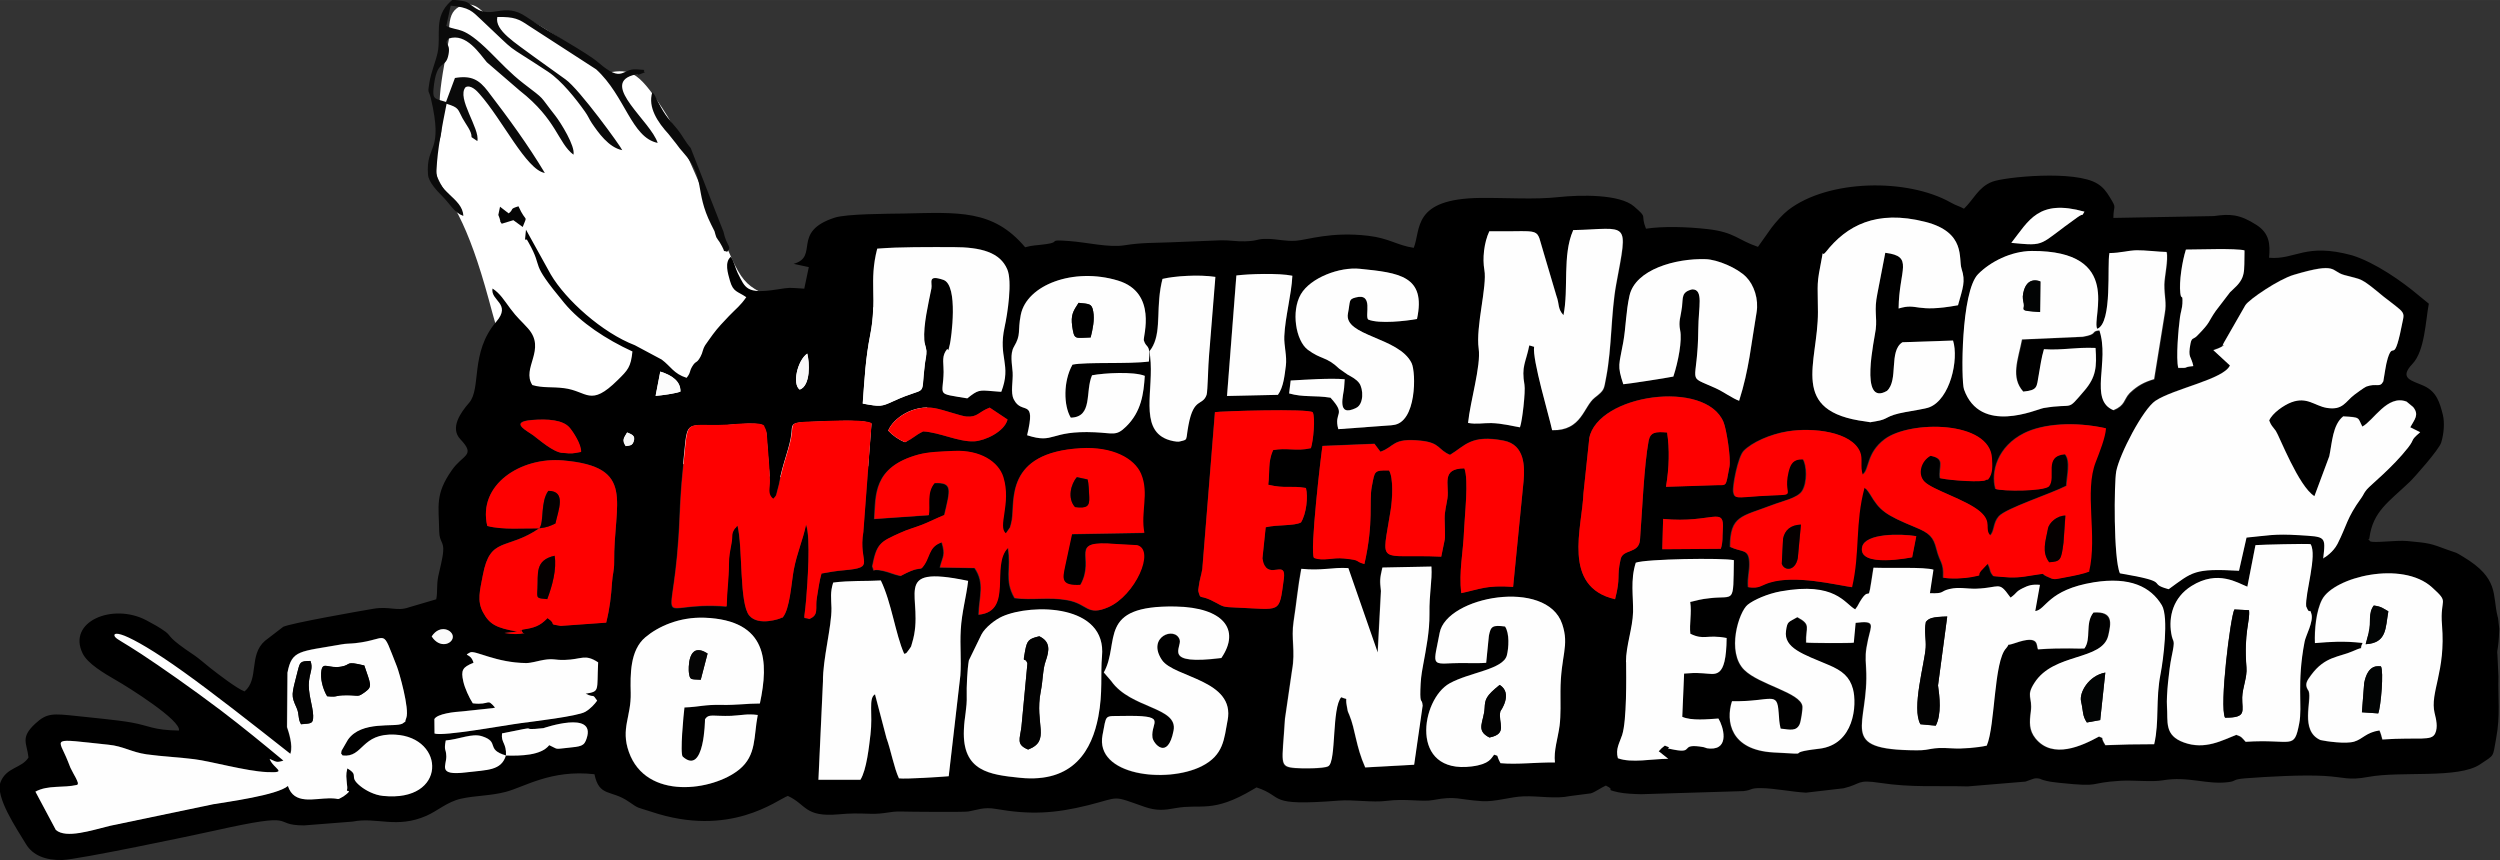 <?xml version="1.0" encoding="UTF-8"?>
<!DOCTYPE svg PUBLIC "-//W3C//DTD SVG 1.1//EN" "http://www.w3.org/Graphics/SVG/1.1/DTD/svg11.dtd">
<!-- Creator: CorelDRAW -->
<svg xmlns="http://www.w3.org/2000/svg" xml:space="preserve" width="66.107mm" height="22.741mm" version="1.1" style="shape-rendering:geometricPrecision; text-rendering:geometricPrecision; image-rendering:optimizeQuality; fill-rule:evenodd; clip-rule:evenodd"
viewBox="0 0 176.34 60.66"
 xmlns:xlink="http://www.w3.org/1999/xlink"
 xmlns:xodm="http://www.corel.com/coreldraw/odm/2003">
 <rect x="0" y="0" width="176.34" height="60.66" fill="#333333" stroke="none"/>
 <defs>
  <style type="text/css">
   <![CDATA[
    .fil1 {fill:black}
    .fil5 {fill:#020202}
    .fil7 {fill:#020404}
    .fil8 {fill:#050000}
    .fil9 {fill:#050505}
    .fil4 {fill:#0A0A0A}
    .fil13 {fill:#F6F6F6}
    .fil11 {fill:#F9F8F9}
    .fil12 {fill:#FAFAFA}
    .fil6 {fill:#FC0000}
    .fil10 {fill:#FCFCFC}
    .fil3 {fill:#FE0000}
    .fil2 {fill:#FEFEFE}
    .fil0 {fill:white}
   ]]>
  </style>
 </defs>
 <g id="Camada_x0020_1">
  <g id="_2086799559696">
   <path class="fil0" d="M55.77 21.37c-1.05,-0.32 -2.1,-0.63 -2.81,-1.18 -0.71,-0.54 -1.08,-1.31 -1.85,-3.1 -0.77,-1.79 -1.95,-4.59 -2.72,-6.3 -0.77,-1.72 -1.14,-2.35 -1.67,-3.16 -0.53,-0.81 -1.21,-1.81 -1.85,-2.26 -0.65,-0.45 -1.27,-0.36 -1.89,-0.27 -0.87,-0.59 -1.73,-1.18 -2.78,-1.9 -1.05,-0.72 -2.29,-1.58 -3.31,-1.97 -1.02,-0.38 -1.82,-0.29 -2.63,-0.2 -0.31,-0.32 -0.62,-0.63 -1.05,-0.7 -0.43,-0.07 -0.99,0.11 -1.27,0.56 -0.28,0.45 -0.28,1.18 -0.28,1.9 -0.31,1.63 -0.62,3.25 -0.65,4.36 -0.03,1.11 0.22,1.69 0.09,2.37 -0.12,0.68 -0.62,1.45 -0.46,2.33 0.15,0.88 0.96,1.88 1.7,3.32 0.74,1.45 1.42,3.34 2.13,5.94 0.71,2.6 1.45,5.9 4.92,8.27 3.46,2.37 9.64,3.82 14.37,4.2 4.73,0.38 8.01,-0.29 9.99,-2.24 1.98,-1.94 2.66,-5.15 1.45,-7.16 -1.21,-2.01 -4.3,-2.82 -7.39,-3.64 -0.68,0.27 -1.36,0.54 -2.04,0.81z"/>
   <path class="fil1" d="M35.69 53.29c-0.33,1.06 -1.31,1 -2.8,1.18 -2.06,0.25 -1.38,-0.47 -1.4,-1.14 -0.02,-0.57 -0.19,-0.35 -0.04,-1.11 0.99,-0.09 1.84,-0.52 2.55,-0.3 1.28,0.4 0.23,0.93 1.7,1.36zm0 0c0.05,-0.9 -0.35,-0.88 -0.28,-1.56 3.22,-0.66 0.81,-0.14 2.92,-0.37 0.01,-0 3.72,-1.29 3.05,0.72 -0.19,0.55 -0.37,0.56 -1.45,0.68 -0.85,0.09 -0.55,0.1 -1.19,-0.2 -0.57,0.73 -2,0.76 -3.05,0.73zm-15.42 -5.86c0.31,-1.61 0.85,-1.47 3.83,-1.99 0.29,-0.05 0.56,-0.04 0.92,-0.08 2.47,-0.25 1.82,-1.23 2.97,1.65 0.15,0.37 0.9,2.98 0.66,3.62 -0.18,0.49 0.1,0.11 -0.27,0.4 -0.54,0.29 -2.88,-0.24 -3.85,1.14l-0.45 0.78c-0.03,0.31 -0.07,0.11 0.08,0.33 1.48,0.17 1.3,-1.6 3.71,-1.47 3.56,0.19 3.66,4.79 -0.86,4.32 -0.62,-0.06 -1.25,-0.41 -1.6,-0.69 -0.89,-0.72 -0.02,-0.72 -0.92,-1.25 -0.11,0.5 -0.06,0.6 -0.03,1.09 0.01,0.19 0.06,0.23 0,0.47 -0.02,0.08 0.46,-0.08 -0.25,0.42 -0.55,0.31 -0.15,0.12 -1.01,0.13 -1.06,0.01 -2.47,0.47 -2.9,-0.87 -0.76,0.65 -4.27,1.12 -5.28,1.29 -0.05,0.01 -0.1,0.02 -0.14,0.03 -0.28,0.05 -0.29,0.07 -0.72,0.15l-6.41 1.34c-1.31,0.32 -3.1,0.92 -3.82,0.29l-1.44 -2.7c0.9,-0.48 1.95,-0.24 2.96,-0.48 0.06,-0.17 0.06,-0.06 -0.03,-0.32 -0.03,-0.1 -0.18,-0.35 -0.24,-0.46 -0.24,-0.42 -0.23,-0.44 -0.4,-0.88 -0.68,-1.71 -1.36,-1.6 2.86,-1.17 1.05,0.11 1.63,0.54 2.7,0.68 1.08,0.15 2.26,0.2 3.35,0.34 1.16,0.15 3.67,0.85 5.12,0.91 1.58,0.07 0.46,-0.21 0.2,-0.93 0.47,0.2 0.47,0.28 0.94,0.13 0.99,-0.31 0.42,-1.92 0.27,-2.38l0.03 -3.85zm33.33 2.2c-0.87,0 -1.73,0.12 -2.66,0.1 -1.32,-0.03 -1.56,0.13 -2.67,0.18 -0.06,0.44 -0.32,3.29 -0.12,3.47 1.53,1.38 1.57,-2.62 1.57,-2.63 0.26,-0.43 0.57,-0.2 1.86,-0.25 0.67,-0.03 1.11,-0.16 1.86,-0.06 -0.3,1.53 -0.07,2.84 -1.31,3.85 -1.85,1.49 -6.57,2.2 -7.78,-1.24 -0.59,-1.67 0.17,-2.49 0.13,-4.17 -0.03,-1.28 -0.06,-3 1.03,-3.92 0.89,-0.75 2.38,-1.45 4.2,-1.38 4.45,0.18 4.52,3.09 3.88,6.05zm-11.41 -2.91c-0.11,2.02 0.14,2.03 -0.88,2.2 0.66,0.35 0.43,-0.06 0.81,0.49 -0.16,0.23 -0.47,0.58 -0.84,0.79 -0.53,0.31 -3.68,0.68 -4.49,0.79 -1.22,0.16 -5.48,0.95 -6.14,0.74l-0.01 -1.02c0.21,-0.37 1.43,-0.51 1.96,-0.54l2.15 -0.23c0.04,-0.01 0.11,-0.02 0.17,-0.04 -0.62,-0.7 -0.28,-0.15 -1.57,-0.3 -0.26,-0.4 -0.57,-1.08 -0.67,-1.54 -0.18,-0.8 -0.05,-1.01 0.72,-1.32 -0.2,-0.74 -0.79,-0.43 -0.24,-0.73 0.33,-0.18 1.82,0.73 3.95,0.75 0.38,0 0.86,-0.16 1.23,-0.22 0.73,-0.12 0.78,0.01 1.48,-0 1.23,-0.03 1.43,-0.45 2.37,0.17zm-11.74 -1.83c0.59,-0.91 1.51,-0.44 1.49,0.04 -0.02,0.5 -0.93,0.84 -1.49,-0.04zm37.88 1.7l0.89 -1.83c0.26,-0.5 0.99,-1.06 1.47,-1.27 2.06,-0.91 7.4,-0.89 7.03,2.83 -0.12,1.17 0.07,2.54 -0.26,4.25 -0.44,2.28 -1.71,4.69 -5.52,4.3 -2.15,-0.22 -4.08,-0.45 -3.96,-3.37 0.04,-0.92 0.23,-1.54 0.2,-2.43 -0.02,-0.54 0.05,-1.9 0.15,-2.47zm18.25 4.24c-0.25,1.3 -0.26,2.45 -1.84,3.24 -2.47,1.23 -7.53,0.65 -6.98,-2.21 0.29,-1.48 0.1,-1.32 1.31,-1.34 3.43,-0.07 2.07,0.39 2.21,1.51 0.05,0.43 1.08,1.65 1.49,-0.48 0.32,-1.68 -3.02,-1.53 -4.4,-3.5l-0.52 -0.6c1.18,-2.14 -0.53,-4.75 5.06,-4.65 3.35,0.06 4.61,1.61 3.23,3.63 -4.22,0.53 -2.76,-0.73 -2.94,-1.29 -0.32,-0.98 -2.35,-0.19 -1.25,1.43 0.84,1.25 5.19,1.39 4.63,4.27zm-18.3 -9.85c-0.14,1.19 -0.46,2.23 -0.52,3.44 -0.06,1.2 0.06,2.11 -0.03,3.24l-0.82 7.1c-0.54,0.05 -3.02,0.21 -3.51,0.15 -0.35,-0.75 -0.57,-2 -0.89,-2.87l-0.8 -3.05c-0.48,0.28 -0.14,1.34 -0.32,2.84 -0.1,0.83 -0.27,2.49 -0.71,3.19l-2.96 -0 0.32 -6.94c-0.03,-1.55 0.62,-3.88 0.6,-5.17 -0.01,-0.7 -0.09,-1.1 0.12,-1.8 1.11,-0.14 2.38,-0.08 3.36,-0.15 0.76,1.57 1.03,3.78 1.65,5.18 0.13,-0.09 0.05,0.1 0.35,-0.32 0.19,-0.27 0.11,-0.13 0.21,-0.46 0.98,-3.2 -1.76,-5.57 3.95,-4.37zm-30.24 -3.72c-1.04,-0.01 -2.6,0.13 -3.67,-0.17 -0.69,-2.93 2.38,-4.88 5.35,-4.62 5.18,0.45 3.56,2.9 3.6,7.19 0.01,0.52 -0.12,0.89 -0.15,1.42 -0.06,0.97 -0.15,1.77 -0.41,2.83l-3.21 0.23c-1.01,-0.16 -0.18,-0.04 -0.93,-0.55 -0.53,0.57 -0.94,0.69 -1.77,0.81 -0.24,0.34 -0.17,-0.14 0,0.18 0.11,0.19 0.08,0.09 0.14,0.07 -0.43,0.09 -0.79,0.09 -1.41,-0.01l0.9 -0.1c-1.48,-0.25 -1.96,-0.51 -2.41,-1.36 -0.44,-0.82 -0.21,-1.56 -0.01,-2.63 0.52,-2.76 1.67,-1.71 3.99,-3.3zm66.97 7.59l-0.19 1.9c-0.71,0.06 -1.6,-0.01 -2.37,0.03 -1.54,0.07 -1.35,0.1 -0.91,-2.15 0.5,-2.57 7.55,-3.86 8.64,-0.62 0.53,1.57 -0.11,2.21 -0.12,4.75 -0,0.72 0.03,1.71 -0.06,2.41 -0.12,0.92 -0.43,1.78 -0.33,2.61 -1.25,-0.02 -2.66,0.15 -3.84,0.05 -0.36,-0.66 -0.06,-0.45 -0.45,-0.6 -0.2,0.22 -0.29,0.66 -1.58,0.83 -4.43,0.56 -3.59,-4.73 -1.56,-5.86 1.43,-0.8 3.77,-0.98 4.04,-1.98 0.13,-0.5 0.2,-1.55 -0.13,-2.03 -0.88,-0.11 -1.01,-0.02 -1.14,0.66zm-7.52 -4.81l3.46 -0.07c0.06,1.09 -0.16,1.79 -0.14,3.37 0.02,1.19 -0.22,2.4 -0.46,3.65 -0.13,0.69 -0.16,1.05 -0.18,1.66 -0.03,1.12 0.11,0.55 0.16,1.13l-0.6 4.17 -3.45 0.19c-0.67,-1.51 -0.68,-2.66 -1.12,-3.7 -0.16,-0.39 -0.07,-0.15 -0.18,-0.64 -0.14,-0.69 0.16,-0.38 -0.39,-0.61 -0.69,0.75 -0.35,4.53 -0.92,4.88 -0.32,0.2 -2.01,0.16 -2.33,0.13 -1.18,-0.1 -0.92,-0.3 -0.73,-3.47l0.5 -3.43c0.25,-1.37 -0.08,-2.21 0.11,-3.44 0.19,-1.26 0.29,-2.44 0.54,-3.71 1.46,0.14 2.18,-0.12 3.32,-0.05l2.07 5.95 0.23 -4.34c-0.08,-0.71 -0.09,-0.83 0.1,-1.65zm17.89 -0.34c0.72,-0.26 6.12,-0.35 6.92,-0.18 -0.05,3.17 0.07,2.48 -1.68,2.68 -0.79,0.09 -0.76,0.13 -1.4,0.27 0.12,0.77 -0.07,1.55 0.01,2.24 0.99,0.48 1.13,0.03 2.56,0.3 -0.03,2.98 -0.8,2.53 -1.66,2.49 -0.72,-0.04 -0.7,-0.02 -1.34,0.02l-0.13 3.05c0.64,0.29 1.82,0.18 2.55,0.12 0.34,0.54 0.83,2.17 -0.58,2.12 -0.45,-0.02 -0.16,-0.08 -0.77,-0.15 -1.32,-0.16 -0.39,0.48 -1.72,0.24 -1.08,-0.2 0.07,-0.04 -0.71,-0.3 -0.24,0.19 -0.25,0.19 -0.43,0.4l0.67 0.53c-1.12,-0 -2.61,0.31 -3.55,-0.04 -0.18,-0.66 0.11,-1.06 0.3,-1.64 0.34,-1.02 0.29,-4.06 0.28,-5.13 -0.01,-1.13 0.47,-2.38 0.5,-3.54 0.03,-1.08 -0.2,-2.26 0.19,-3.47zm52.64 12.47c-0.06,-0.23 -0.11,-0.44 -0.21,-0.65 -0.96,0.15 -1.16,0.6 -1.78,0.79 -0.58,0.18 -1.99,-0.02 -2.38,-0.11 -1.47,-0.65 -0.59,-2.79 -0.83,-3.45l-0.09 -0.15c-0.18,-0.34 -0.03,-0.58 0.25,-0.97 1,-1.36 1.96,-1.25 3.05,-1.74 0.83,-0.37 0.28,0.11 0.59,-0.54 -1.41,-0.15 -2.22,-0.08 -3.36,0.01 -0.03,-0.91 0.08,-2.27 0.51,-3.08 0.84,-1.58 5.64,-2.77 7.75,-0.85 1.27,1.15 0.54,0.7 0.7,2.66 0.27,3.27 -0.87,4.77 -0.52,6.21 0.1,0.41 0.25,0.98 0.04,1.43 -0.27,0.57 -1.05,0.25 -3.73,0.43zm-8.94 -13.7c0.37,-0.04 3.66,-0.12 3.89,-0.07 0.48,0.77 -0.41,3.49 -0.31,4.39 0.29,0.7 0.22,-0 0.37,0.53 0.16,0.55 -0.4,1.52 -0.48,1.95 -0.57,2.93 -0.14,4.54 -0.38,5.77 -0.37,1.93 -0.47,1.08 -3.78,1.3 -0.25,-0.27 -0.28,-0.36 -0.66,-0.49 -0.99,0.38 -2.2,1.08 -3.69,0.54 -1.41,-0.51 -1.12,-1.44 -1.2,-2.58 -0.05,-0.71 0.15,-2.62 0.32,-3.43 0.3,-1.44 0.11,-0.89 -0.02,-1.7 -0.18,-1.16 0.13,-2.51 1.43,-3.33 1.87,-1.17 3.27,-0.21 3.94,0.05l0.57 -2.92zm-12.08 7.29c-0.36,0.03 -1.4,-0.07 -3.27,0.06 -0.15,-0.25 0.15,-1.06 -1.6,-0.45 -0.82,0.28 -0.29,-0.07 -0.65,0.37 -0.88,0.9 -0.77,5.47 -1.37,6.87 -0.63,0.14 -1.7,0.24 -2.46,0.19 -1.62,-0.11 -1.39,0.14 -2.49,0.14 -5.73,-0.03 -3.31,-1.7 -3.56,-5.8 -0.05,-0.84 -0.07,-1.09 0.14,-2.02 0.23,-1.03 0.54,-1.35 -0.88,-1.17l-0.13 1.4c-0.33,0.04 -3.09,0.03 -3.36,-0.01 -0.04,-1.1 0.39,-1.25 -0.62,-1.79 -0.64,0.38 -0.69,0.26 -0.8,0.96 -0.18,1.22 1.23,1.66 2.98,2.4 1.01,0.42 1.51,0.86 1.74,1.7 0.3,1.11 0.1,3.93 -2.39,4.22 -2.8,0.32 0,0.44 -3.22,0.26 -3.04,-0.17 -3.37,-2.21 -2.92,-3.61 2.82,0.04 3.18,-0.77 3.29,0.8 0.03,0.39 0.04,0.74 0.14,1.13 0.67,0.07 1.1,0.2 1.34,-0.3 0.09,-0.18 0.23,-1.09 0.2,-1.28 -0.14,-0.97 -3.04,-1.51 -4.1,-2.56 -1.28,-1.26 -0.38,-4.1 0.24,-4.6 0.42,-0.34 1.39,-0.77 2.32,-0.94 3.87,-0.69 4.51,0.86 5.26,1.27l0.15 -0.21c1.07,-2.03 0.64,0.54 1.14,-2.73 1.18,0.05 3.59,-0.06 4.23,0.14l-0.25 1.66c1.07,0.04 0.69,-0.13 1.4,-0.3 0.65,-0.15 1.21,-0 1.87,-0.02 1.67,-0.04 1.57,-0.57 2.35,0.54 0.01,0.02 0.04,0.07 0.07,0.09 0.48,-0.35 0.32,-0.4 0.85,-0.66 0.39,-0.19 0.66,-0.29 1.22,-0.24l-0.33 1.85c0.77,-0.09 0.89,-1.5 4.13,-2.03 2.56,-0.41 4.02,0.31 4.8,1.62 0.5,0.84 0.09,3.93 -0.09,4.84 -0.36,1.81 -0.08,3.38 -0.45,4.96 -1.22,-0 -2.31,0.02 -3.44,0.07 -0.46,-0.73 0.04,-0.37 -0.45,-0.61 -1.19,0.66 -3.26,1.63 -4.48,0.13 -0.47,-0.58 -0.43,-1.13 -0.33,-1.9 0.13,-1.03 -0.36,-1.05 0.25,-2.01 1.37,-2.16 4.81,-1.54 5.22,-3.37 0.18,-0.81 0.37,-1.69 -1.05,-1.6 -0.61,0.75 -0.12,1.86 -0.65,2.55zm-81.49 -9.41l-3.87 0.27c0.11,-1.66 -0.11,-3.66 3.1,-4.54 0.72,-0.2 1.67,-0.22 2.56,-0.26 1.8,-0.08 3.1,0.75 3.44,1.86 0.57,1.87 -0.45,3.49 0.18,3.96l0.3 -0.43c0.03,-0.07 0.12,-0.45 0.13,-0.54 0.22,-1.33 -0.5,-4.73 4.84,-5.04 2.26,-0.13 3.79,0.71 4.26,1.81 0.59,1.38 -0.05,2.7 0.23,4.16l-5.1 0.09 -0.49 2.28c-0.18,0.86 -0.32,1.38 1.09,1.3 1.14,-2.01 -1.01,-3.18 2.52,-2.88l1.47 0.08c1.31,0.34 -0.14,3.56 -2.04,4.38 -1.49,0.63 -1.41,-0.24 -2.85,-0.5 -1.36,-0.25 -2.5,0.03 -3.74,-0.15 -0.75,-1.29 -0.21,-2.08 -0.47,-3.54 -1.25,1.24 0.39,4.49 -2.07,4.71 0.03,-1.25 0.46,-2.23 -0.28,-3.29l-2.45 -0.04c0.2,-0.84 0.41,-0.84 0.13,-1.77 -1,0.33 -0.78,1.13 -1.41,1.82 -0.19,0.11 -0.29,-0.1 -1.49,0.55 -0.58,-0.13 -0.67,-0.22 -1.19,-0.35 -1.02,-0.25 -0.57,0.24 -0.81,-0.33 0.31,-1.62 0.56,-1.72 1.94,-2.35 0.57,-0.26 0.96,-0.34 1.56,-0.58 0.47,-0.18 1.03,-0.47 1.58,-0.69 0.44,-1.83 0.6,-2.31 -0.69,-2.25 -0.58,0.68 -0.29,1.59 -0.41,2.27zm-21.28 -5.84c0.3,0.14 0.61,0.21 0.45,0.64 -0.1,0.29 -0.23,0.26 -0.55,0.32 -0.26,-0.41 -0.17,-0.52 0.09,-0.95zm-4.59 1.43c-0.66,-0.07 -1.64,-0.95 -2.04,-1.24 -0.42,-0.31 -1.73,-0.94 -0.11,-1.08 1.16,-0.1 2.21,0 2.66,0.52 0.26,0.3 0.87,1.24 0.82,1.73 -0.63,0.11 -0.57,0.14 -1.34,0.06zm95.23 7.36c-0,0 -3.85,0.79 -3.53,-0.72 0.21,-0.98 2.7,-0.95 3.82,-0.77l-0.29 1.48zm-17.56 -2.7c3.5,0.34 4.34,-0.98 4.21,0.81 -0.04,0.47 0.03,0.79 -0.14,1.3l-4.13 0.03 0.06 -2.14zm-55.84 -6.74l-0.58 7.67c-0.38,2.22 0.96,2.49 -1.36,2.7 -0.6,0.05 -1.03,0.13 -1.59,0.23 -0.16,0.52 -0.23,1.15 -0.33,1.72 -0.13,0.73 0.18,1.2 -0.54,1.49 -0.48,-0.22 -0.36,0.36 -0.21,-1.41 0.09,-1.01 0.33,-4.34 -0.01,-5.25 -0.23,1.11 -0.64,1.96 -0.87,3.2 -0.16,0.85 -0.27,2.8 -0.79,3.36 -0.04,0.02 -0.11,0 -0.13,0.04 -0.01,0.01 -1.55,0.59 -2.21,-0.18 -0.71,-0.83 -0.45,-4.76 -0.83,-6.33 -0.05,0.03 -0.09,0.04 -0.11,0.1 -0.02,0.06 -0.08,0.07 -0.1,0.1 -0.28,0.43 -0.13,0.46 -0.24,1.07 -0.1,0.59 -0.17,0.91 -0.18,1.45 -0,1.02 -0.14,1.91 -0.16,2.98 -5.5,-0.44 -3.65,2.43 -3.31,-6.35 0.04,-1.03 0.11,-2.17 0.21,-3.13 0.42,-4.1 -0.07,-3.17 3.13,-3.34 0.41,-0.02 2.63,-0.27 2.63,0.14 0,0.05 0.04,0.08 0.05,0.1 0.04,0.11 0.08,0.22 0.11,0.32l0.16 2.09c0.04,0.44 0.07,0.81 0.07,1.29 0.01,0.56 -0.19,0.97 0.24,1.29l0.15 -0.17c0.01,-0.02 0.05,-0.07 0.06,-0.1l0.2 -0.77c0.28,-1.58 0.81,-2.62 0.9,-3.68 0.06,-0.75 -0.06,-0.68 2.44,-0.77 0.89,-0.03 2.8,-0.11 3.18,0.16zm1.18 0.52c0.35,-0.88 1.78,-1.87 3.29,-1.59 0.61,0.11 1.85,0.56 2.23,0.59 0.79,0.06 0.83,-0.31 1.64,-0.63l1.26 0.84c-0.22,0.86 -1.59,1.5 -2.36,1.54 -1.1,0.05 -2.41,-0.63 -3.59,-0.7 -0.63,0.3 -0.67,0.48 -1.28,0.76 -0.44,-0.17 -0.88,-0.48 -1.18,-0.81zm-16.08 -4.17c0.83,0.27 1.43,0.69 1.42,1.41 -0.34,0.13 -1.27,0.26 -1.75,0.3l0.33 -1.71zm55.34 11.82l-0.25 1.22c-4.57,-0.21 -4.21,0.74 -3.57,-3.27 0.12,-0.79 0.2,-2.27 -0.11,-2.81 -1.09,-0.02 -1,0.03 -1.22,1.15 -0.2,1.02 0.15,2.5 -0.52,5.45 -0.78,-0.22 -0.15,-0.26 -1.42,-0.39 -0.88,-0.09 -1.44,0.21 -2.13,-0.04 -0.34,-0.28 0.53,-7.6 0.59,-7.9l3.67 -0.15 0.42 0.56c1.03,-0.36 0.82,-0.99 2.84,-0.78 1.39,0.14 1.21,0.64 2.07,1 1.06,-0.63 1.48,-1.46 3.8,-1 1.49,0.3 1.47,1.86 1.39,2.82l-0.74 7.49c-1.93,-0.13 -2.32,0.17 -3.66,0.44 -0.18,-1.51 0.15,-2.86 0.2,-4.46 0.04,-0.98 0.33,-3.54 0.02,-4.34 -1.67,0.02 -1.05,1.13 -1.19,2.1 -0.08,0.54 -0.2,0.89 -0.2,1.44 -0,0.28 0.05,1.25 0.01,1.45zm-45.5 -10.55c-0.54,-0.39 -0.17,-2.05 0.53,-2.54 0.16,0.61 0.25,2.26 -0.53,2.54zm29.28 1.59c0.41,-0.07 6.6,-0.26 6.9,0.01 0.19,0.4 0.04,2.01 -0.13,2.53 -0.99,0.24 -1.74,-0.05 -2.67,0.14 -0.37,0.86 -0.21,1.56 -0.34,2.44 1.23,0.3 1.56,0.04 2.66,0.23 0.16,0.62 0.03,1.82 -0.35,2.43 -0.48,0.26 -1.62,0.14 -2.49,0.34l-0.23 2.2c0,0.01 0.07,0.31 0.07,0.32 0.43,1.17 1.63,-0.29 1.44,1.12 -0.35,2.52 -0.13,2.15 -3.45,2.02 -0.82,-0.03 -0.83,-0.06 -1.34,-0.34 -1.16,-0.64 -1.05,-0.2 -1.2,-0.66 -0.08,-0.25 -0.04,-0.23 -0.01,-0.49 0.04,-0.39 0.19,-0.84 0.25,-1.23l0.89 -11.06zm26.4 1.85c0.6,-3.13 8.21,-4.19 9.48,-1.16 0.21,0.5 0.53,2.55 0.42,3.15 -0.3,1.55 -0.12,1.25 -1.1,1.31l-3.38 0.11c0.23,-1.33 0.26,-2.69 0.08,-3.83 -0.8,-0.07 -1.18,-0.03 -1.3,0.58 -0.33,1.77 -0.46,5.05 -0.61,6.99 -0.08,1.01 -1.22,0.62 -1.37,1.38 -0.29,1.29 0.03,1.23 -0.39,2.81 -3.78,-0.88 -2.32,-5.04 -2.23,-7.47l0.41 -3.87zm35.26 9.38c-0.42,0.17 -1.14,0.31 -1.57,0.39 -1.05,0.19 -0.84,0.23 -1.47,-0.05 -0.49,-0.22 0.26,-0.24 -1.53,0.02 -0.81,0.12 -1.34,0.05 -2.21,-0.03 -0.31,-0.37 -0.14,-0.35 -0.4,-0.88l-0.49 0.52c-0.33,0.41 0.24,0.24 -0.68,0.43 -0.48,0.1 -1.41,0.14 -1.97,0.04 0.05,-1.13 -0.22,-1 -0.47,-2.02 -0.21,-0.84 -0.48,-1.12 -1.48,-1.53 -2.16,-0.89 -2.52,-1.19 -3.2,-2.33l-0.13 -0.19c-0.19,-0.24 -0.03,-0.08 -0.28,-0.28 -0.68,2.51 -0.31,4.55 -0.88,7.02 -1.19,-0.17 -3.98,-0.88 -5.81,-0.32 -0.62,0.19 -0.7,0.44 -1.51,0.32 -0.06,-0.72 0.13,-1.16 0.09,-1.79 -0.06,-0.93 -0.51,-0.65 -1.36,-1.05 0.01,-2.23 0.82,-2.13 2.96,-2.95 0.75,-0.29 1.8,-0.49 2.12,-0.99 0.39,-0.6 0.33,-1.84 0.06,-2.24 -0.74,-0.02 -0.92,0.38 -1.04,0.94 -0.43,1.9 0.98,1.46 -2.11,1.66 -1.47,0.09 -1.67,0.21 -1.76,-0.29 -0.07,-0.42 0.34,-2.5 0.74,-2.91 0.58,-0.59 1.85,-1.17 3.09,-1.37 1.76,-0.29 4.5,0.01 5.1,1.45 0.2,0.48 -0.01,1.01 0.18,1.6 0.52,-0.36 0.25,-1.5 1.57,-2.5 1.77,-1.33 7.42,-1.32 7.55,1.35 0.02,0.49 0.1,1.08 -0.28,1.5 -0.05,0.02 -0.11,-0.01 -0.15,0.03 -0.14,0.18 -2.43,0.05 -3.23,-0.13 -0.12,-0.84 0.44,-1.37 -0.67,-1.58 -0.66,0.35 -0.95,1.29 -0.43,1.82 0.56,0.58 2.93,1.26 3.91,2.1 0.91,0.77 0.27,1.24 0.74,1.7 0.32,-0.34 0.19,-0.89 0.62,-1.36 0.51,-0.56 3.63,-1.57 4.75,-2.14 0.02,-0.66 0.32,-1.76 -0.1,-2.23 -1.56,0.13 -0.6,1.61 -1.14,2.27 -0.39,0.36 -3.22,0.36 -3.76,0.18 -0.34,-1.2 0.15,-3 2.03,-3.94 1.34,-0.67 3.53,-0.83 5.75,-0.34 -0.04,0.65 -0.45,1.7 -0.72,2.37 -0.83,2.1 0.13,5.2 -0.47,7.73zm-75.36 -18.08c0.41,-2.13 3.74,-3.38 6.86,-2.43 2.8,0.85 1.75,3.98 1.82,4.21 0.17,0.62 0.49,0.19 0.36,1.5 -1.44,0.19 -4.42,0.01 -5.39,0.22 -0.65,1.17 -0.63,2.9 -0.12,3.74 1.58,-0.04 1,-1.86 1.5,-2.99 0.85,-0.16 2.92,-0.28 3.72,0.04 -0.09,1.27 -0.25,2.52 -1.31,3.57 -0.71,0.69 -0.88,0.47 -2.21,0.41 -3.25,-0.14 -2.8,0.85 -4.78,0.21 0.65,-2.71 -0.35,-1.37 -0.94,-2.53 -0.25,-0.5 -0.04,-1.26 -0.08,-1.91 -0.04,-0.57 -0.21,-1.3 0.09,-1.8 0.52,-0.89 0.25,-1.06 0.48,-2.24zm-10.12 -4.69c1.54,-0.13 3.65,-0.11 5.33,-0.11 2.04,0 3.34,0.39 3.84,1.57 0.36,0.84 0.03,3.09 -0.19,4.08 -0.48,2.16 0.5,2.61 -0.23,4.55 -0.03,0.01 -0.09,0 -0.11,0l-0.52 -0.04c-0.93,-0.08 -1.01,-0.1 -1.77,0.51 -2.25,-0.38 -1.7,-0.13 -1.67,-1.86 0.01,-0.5 -0.13,-1 0.12,-1.43 0.31,-0.53 0.11,0.38 0.32,-0.52 0.09,-0.36 0.63,-4.18 -0.46,-4.55 -1.16,-0.39 -0.76,0.2 -0.84,0.6 -0.22,1.1 -0.57,2.6 -0.5,3.65 0.02,0.3 0.14,0.57 0.15,0.77 0.01,0.3 -0.08,0.61 -0.11,0.91 -0.32,2.58 0.3,1.46 -2.22,2.63 -0.85,0.39 -0.91,0.4 -2.16,0.17 0.14,-1.82 0.2,-3.16 0.53,-4.85 0.5,-2.53 -0.11,-3.75 0.49,-6.09zm20.12 2.14c0.83,-0.19 2.54,-0.32 3.72,-0.14l-0.45 5.58c-0.05,0.57 -0.08,2.5 -0.17,2.74 -0.29,0.81 -0.89,0.15 -1.27,2.09 -0.23,1.19 -0,1.04 -0.63,1.2 -0.22,0.05 -0.69,-0.07 -0.91,-0.16 -1.96,-0.78 -0.89,-3.56 -1.17,-5.82 -0.08,-0.63 -0.08,-0.21 0.21,-0.79 0.59,-1.17 0.17,-2.79 0.66,-4.7zm12.81 7.67c-0.03,0.5 -0.57,2.13 0.85,1.43 0.55,-0.27 0.52,-1.33 0.22,-1.74 -0.21,-0.29 -0.51,-0.44 -0.84,-0.62l-0.57 -0.4c-0.9,-0.87 -1.27,-0.63 -2.22,-1.34 -0.85,-0.63 -1.19,-2.72 -0.49,-3.92 0.68,-1.16 2.73,-1.94 4.17,-1.79 2.76,0.28 4.68,0.5 4.02,3.54 -0.76,0.14 -2.65,0.36 -3.44,0.04 -0.28,-0.25 0.41,-1.9 -0.88,-1.56 -0.52,0.14 -0.37,0.22 -0.55,1.13 -0.31,1.6 3.6,1.66 4.49,3.5 0.32,0.66 0.36,4.21 -1.31,4.37 -0.04,0 -0.1,0.01 -0.15,0.02 -0.05,0 -0.1,0.01 -0.16,0.01l-3.55 0.26c-0.35,-1.25 0.61,-0.94 -0.55,-2.22 -1.13,-0.18 -1.89,-0.01 -2.92,-0.3l0.11 -0.91c1.08,-0.06 2.78,-0.17 3.81,-0.09l-0.04 0.59zm-7.6 -7.91c0.87,-0.11 3.01,-0.19 3.95,0.02 -0.07,1.39 -0.5,2.89 -0.57,4.27 -0.03,0.66 0.2,1.41 0.11,2.08 -0.09,0.66 -0.16,1.49 -0.56,2.05l-3.59 0.08 0.66 -8.5zm27.31 7.67c-0.45,-1.35 -0.29,-1.34 0,-2.98 0.19,-1.08 0.19,-2.13 0.44,-3.28 0.41,-1.83 3.23,-2.63 5.38,-2.56 0.83,0.03 2.22,0.63 2.85,1.26 0.55,0.56 0.89,1.56 0.73,2.5 -0.4,2.28 -0.52,3.99 -1.23,6.23 -0.49,-0.19 -1.11,-0.64 -1.64,-0.88 -2.19,-1 -1.27,-0.09 -1.24,-4.2 0.01,-1.53 0.39,-2.79 -0.43,-2.78 -0.79,0.19 -0.64,0.58 -0.72,1.24 -0.09,0.73 -0.26,0.99 -0.13,1.65 0.14,0.7 -0.14,2.22 -0.48,3.26 -0.47,0.1 -3.19,0.52 -3.51,0.54zm41.87 -2.51c0.03,-0.01 0.09,-0.03 0.12,-0.05 0.04,-0.02 0.16,-0.07 0.19,-0.09 0.46,-0.33 -0.09,0.23 0.16,-0.27l1.53 -2.67c0.27,-0.42 2.36,-1.83 3.41,-2.14 3.12,-0.93 2.59,-0.26 3.56,0.01 1.32,0.37 1.07,0.11 2.76,1.51l0.83 0.64c0.57,0.44 0.65,0.57 0.57,0.94 -0.68,3.53 -0.66,1.43 -1.09,2.79 -0.14,0.45 -0.22,1.14 -0.31,1.62 -0.26,0.49 -0.47,0.11 -1.2,0.37 -0.13,0.05 -0.79,0.53 -0.86,0.59 -0.6,0.46 -0.8,1.11 -1.94,0.91 -0.84,-0.15 -1.39,-0.81 -2.49,-0.39 -0.52,0.2 -1.33,0.76 -1.56,1.28 0.15,0.39 0.22,0.4 0.47,0.74 0.24,0.34 1.6,3.9 2.72,4.6l1.05 -2.82c0.2,-0.95 0.23,-2.21 0.98,-2.81 1.25,0.06 1.01,0.08 1.35,0.72 0.78,-0.4 1.76,-2.28 3.12,-1.76l0.46 0.38c0.45,0.54 0.1,0.88 -0.2,1.43l0.7 0.35c-0.75,0.63 -0.34,0.42 -0.85,1.08 -1.11,1.42 -2.65,2.65 -2.91,2.95 -0.25,0.29 -0.21,0.35 -0.39,0.6 -1.05,1.44 -1.01,1.92 -1.68,3.24 -0.3,0.59 -0.88,0.95 -0.89,0.95 -0.01,-0.03 -0.08,0.06 -0.12,0.09 0.17,-1.61 0.18,-1.54 -1.71,-1.65 -1.77,-0.11 -2.2,0.03 -3.7,0.17l-0.53 2.34c-3.2,-0.18 -3.27,0.08 -4.96,1.3 -1.64,-0.45 0.38,-0.48 -3.44,-1.12 -0.46,-1.03 -0.41,-6.39 -0.26,-7.19 0.23,-1.21 1.89,-4.4 2.77,-4.98 1.31,-0.86 4.81,-1.51 5.25,-2.49l-1.18 -1.09 0.27 -0.1zm-46.89 5.76c-0.21,-0.99 -1.41,-4.98 -1.27,-5.88l-0.34 -0.1c-0.25,1.25 -0.57,1.46 -0.34,2.79 0.07,0.42 -0.15,2.55 -0.32,2.99 -0.6,-0.1 -1.26,-0.28 -2.02,-0.3 -0.58,-0.02 -1.03,0.1 -1.64,-0.01 0.16,-1.51 0.92,-4.04 0.75,-5.23 -0.22,-1.58 0.61,-4.41 0.4,-5.57 -0.14,-0.79 -0.03,-1.91 0.35,-2.72 3.93,0.05 3.22,-0.4 3.86,1.61l0.87 2.94c0.23,0.61 0.07,0.9 0.5,1.37 0.38,-1.87 -0.09,-4.23 0.68,-5.98 3.95,-0.09 3.91,-0.78 3.05,3.81 -0.38,2.06 -0.31,4.45 -0.71,6.57 -0.16,0.85 -0.08,0.88 -0.8,1.43 -0.81,0.62 -0.91,2.35 -3.01,2.3zm19.03 -12.24c0.11,-0.55 -0.04,0.05 0.27,-0.34 1.45,-1.84 3.54,-3 7.02,-2.12 2.88,0.73 2.32,2.59 2.55,3.3 0.3,0.91 0.09,1.35 -0.25,2.58 -3.04,0.56 -2.81,-0.19 -4.19,0.23 0.03,-2.77 1.11,-3.68 -0.94,-3.93 -0.19,0.97 -0.37,1.93 -0.56,2.9 -0.24,1.18 -0.01,1.62 -0.11,2.48 -0.07,0.6 -1.21,5.51 0.79,4.36 0.83,-0.76 0.11,-2.82 1.09,-3.43l3.57 -0.12c0.42,1.34 -0.21,4.15 -1.68,4.71 -0.29,0.11 -1.17,0.24 -1.65,0.33 -1.54,0.28 -1.13,0.5 -2.14,0.66 -0.63,0.1 -0.14,0.08 -0.69,0.01 -5.47,-0.7 -3.36,-4.09 -3.37,-7.72 -0,-2.22 -0.11,-1.81 0.29,-3.9zm29.79 -0.43c-0.05,1.56 0.13,1.91 -0.85,2.79 -0.04,0.03 -0.14,0.12 -0.17,0.16l-1.01 1.32c-0.57,0.83 -0.32,0.75 -1.32,1.76 -0.26,0.26 -0.38,0.09 -0.46,0.54 -0.2,1.04 0.04,0.82 0.2,1.59 -0.84,0.08 -0.18,0.14 -1.06,0.13 -0.18,-0.64 0.01,-2.79 0.12,-3.59 0.04,-0.3 0.16,-0.67 0.17,-0.95 0.03,-0.79 -0.08,-0.18 -0.15,-0.75 -0.09,-0.8 0.13,-2.21 0.39,-3.04 0.86,-0.01 3.55,-0.11 4.14,0.06zm-15.59 9.95c1.03,-0.1 0.94,-0.32 1.09,-1.16 0.11,-0.62 0.19,-1.23 0.37,-1.83 1.32,0.09 2.17,-0.15 3.64,-0.09 0.09,1.31 0.05,2.04 -0.8,3.03 -1.31,1.51 -0.62,0.82 -2.87,1.21 -0.49,0.08 -4.47,1.91 -5.61,-1.32 -0.21,-0.61 -0.22,-6.9 1,-8.13 0.85,-0.86 2.31,-1.63 3.79,-1.63 6.51,-0.02 4.18,4.72 4.61,5.49 1.08,-0.4 0.68,-4.59 0.86,-5.32 0.84,-0.01 1.35,-0.19 1.95,-0.2 0.61,-0.01 1.52,0.11 2.11,0.12 0.12,0.53 -0.16,1.75 -0.16,2.29 -0.01,0.83 0.17,1.28 0.03,2.04l-0.75 4.64c-0.69,0.19 -1.16,0.46 -1.67,0.93 -0.03,0.02 -0.06,0.05 -0.08,0.08 -0.4,0.43 -0.29,0.84 -1.12,1.18 -1.76,-0.72 -0.26,-3.43 -0.99,-5.63 -0.66,0.06 -0.06,0.25 -1.17,0.45l-4.29 0.19c-0.28,1.43 -0.82,2.67 0.09,3.68zm-0.85 -10.5c1.24,-1.58 1.91,-3.11 5.16,-2.2 -0.28,0.45 0.04,0.02 -0.5,0.4 -2.8,1.98 -2.14,2.05 -4.66,1.8zm-104.77 -0.25c0.1,0.06 0.05,-0.02 0.17,0.2 1.16,2.05 -0.06,1.17 2.54,4.3 1.15,1.38 2.95,2.56 4.8,3.41 -0.11,1.11 -0.33,1.32 -1.04,2.02 -1.95,1.93 -2.13,0.78 -3.78,0.57 -0.86,-0.11 -1.51,-0 -2.24,-0.22 -0.79,-1.21 1.02,-2.51 -0.31,-4 -0.5,-0.56 -0.74,-0.72 -1.24,-1.39 -0.45,-0.6 -0.72,-1.07 -1.26,-1.42 -0.16,0.87 1.37,1.06 0.26,2.35 -1.86,2.17 -1.03,4.69 -1.91,5.71 -0.62,0.71 -1.36,1.78 -0.62,2.57 1.12,1.18 0.18,1.05 -0.61,2.2 -1.18,1.69 -0.91,2.49 -0.88,4.31 0.02,0.77 0.34,0.7 0.28,1.41 -0.04,0.52 -0.24,1.23 -0.35,1.76 -0.13,0.68 -0.03,1.07 -0.14,1.61l-1.9 0.56c-0.89,0.32 -1.37,-0.09 -2.54,0.11 -0.95,0.16 -5.79,1.01 -6.35,1.27l-1.29 0.99c-1.16,1.01 -0.4,2.7 -1.44,3.57 -0.57,-0.22 -1.85,-1.21 -2.45,-1.68 -0.46,-0.37 -0.76,-0.64 -1.08,-0.86 -1.97,-1.31 -1.58,-1.31 -2.03,-1.66 -0.42,-0.31 -0.88,-0.56 -1.37,-0.82 -2.38,-1.25 -5.59,0.1 -4.49,2.34 0.35,0.72 1.51,1.4 2.34,1.88 0.88,0.5 4.64,2.86 4.45,3.56 -1.84,-0.03 -2.07,-0.34 -3.36,-0.57 -1.02,-0.18 -2.81,-0.34 -3.89,-0.46 -1.63,-0.17 -2.06,-0.22 -2.88,0.54 -1.08,1 -0.59,1.36 -0.48,2.39 -0.48,0.77 -1.55,0.67 -1.97,1.73 -0.4,1.04 1.15,3.31 1.8,4.39 0.48,0.79 1.39,1.14 2.55,1.11 1.13,-0.03 9.3,-1.75 10.69,-2.06 6.31,-1.41 3.89,-0.39 6.37,-0.38l3.43 -0.27c1.68,-0.34 3.09,0.52 5.2,-0.41 0.78,-0.34 1.46,-0.98 2.42,-1.2 1.01,-0.23 2.08,-0.2 3.15,-0.48 1.31,-0.33 3.2,-1.6 6.28,-1.25 0.34,1.63 1.17,1.07 2.41,1.93 0.79,0.54 0.52,0.36 1.58,0.71 5.58,1.88 8.88,-0.83 9.65,-1.11 1.32,0.6 1.17,1.51 3.57,1.3 0.87,-0.08 1.31,-0.07 2.26,-0.04 0.98,0.03 1.34,-0.18 2.14,-0.16 0.64,0.02 4.41,0.05 4.74,0 0.64,-0.1 1.09,-0.34 1.98,-0.18 2.41,0.42 4.15,0.32 6.48,-0.26 2.35,-0.59 1.62,-0.72 3.99,0.11 0.84,0.29 1.39,0.24 2.19,0.09 1.81,-0.33 2.58,0.4 5.47,-1.32 0.03,-0.02 0.09,-0.05 0.12,-0.07 0.03,-0.02 0.08,-0.05 0.12,-0.07 2.04,0.67 0.59,1.34 5.82,0.93 1.01,-0.08 2.37,0.15 3.34,0.02 1.36,-0.18 2.54,0.09 3.3,-0.06 1.64,-0.31 1.74,-0.03 3.45,0.08 0.91,0.06 2.01,-0.31 2.92,-0.34 1.07,-0.04 2.27,0.2 3.28,-0.02l1.47 -0.19c0.27,-0.07 0.72,-0.4 1.06,-0.55 0.79,0.38 -0.21,0.22 0.86,0.47 0.44,0.1 1.16,0.13 1.63,0.14l7.22 -0.22c0.67,-0.08 0.42,-0.22 1.25,-0.21 0.93,0.01 2.19,0.27 3.16,0.32l2.66 -0.31c1.3,-0.32 0.89,-0.63 2.56,-0.38 2.23,0.34 4.01,0.19 6.18,0.25l4.08 -0.34c0.54,-0.18 0.63,-0.29 1.02,-0.2 0.05,0.01 0.06,0.06 0.5,0.16 0.29,0.07 0.6,0.09 0.9,0.13 3.08,0.32 1.82,-0 4.31,-0.15 0.91,-0.05 2.19,0.1 2.95,-0.03 1.8,-0.31 3.08,0.32 4.61,0.13 0.65,-0.08 0.24,-0.19 1.2,-0.27 1.57,-0.12 4.05,-0.26 5.6,-0.17 1.45,0.09 1.67,0.33 3.09,0.07 2.3,-0.43 6.35,0.15 7.89,-0.89 1.06,-0.71 0.87,-0.46 1.13,-1.84 0.3,-1.59 0.12,-2.83 0.16,-4.34l-0.07 -1.53c-0.04,-0.27 0.01,-0.34 0.04,-0.6 0.06,-0.45 0.07,-0.81 0.09,-1.25l-0.09 -0.77c-0.01,-0.03 -0.02,-0.07 -0.03,-0.1 -0.38,-1.54 0.13,-2.68 -2.43,-4.21 -0.62,-0.37 -0.32,-0.21 -1.1,-0.49 -1.24,-0.46 -1.26,-0.47 -2.85,-0.62 -0.8,-0.07 -2.34,0.16 -2.61,0.02 -0.28,-0.37 -0.1,0.16 -0.05,-0.25 0.25,-1.86 1.35,-2.52 2.83,-3.93 0.31,-0.29 2.08,-2.29 2.23,-2.78 0.2,-0.64 0.25,-1.43 0.12,-1.96 -0.22,-0.86 -0.43,-1.62 -1.33,-2.04 -0.83,-0.38 -1.82,-0.5 -0.81,-1.56 0.87,-0.92 0.92,-3.05 1.15,-4.24l-0.7 -0.57c-1.18,-1 -3.08,-2.33 -4.71,-2.84 -3.33,-0.91 -3.98,0.33 -5.86,0.17 0.09,-0.96 0.03,-1.72 -0.88,-2.31 -1.21,-0.78 -1.89,-0.79 -3.01,-0.63l-7.09 0.13c-0,-0.95 0.27,-0.61 -0.24,-1.44 -0.26,-0.43 -0.48,-0.72 -0.88,-0.97 -1.57,-0.99 -6.6,-0.47 -7.43,-0.14 -0.98,0.38 -1.31,1.26 -1.99,1.9 -0.36,-0.2 -0.54,-0.21 -0.94,-0.44 -3.05,-1.72 -8.63,-1.64 -11.45,0.53 -0.39,0.3 -0.88,0.85 -1.19,1.26l-0.95 1.34c-1.43,-0.48 -1.63,-1.03 -3.54,-1.25 -1.5,-0.17 -3.17,-0.21 -4.36,-0.03 -0.43,-1.09 0.19,-0.68 -0.84,-1.57 -1.01,-0.88 -3.8,-0.82 -5.31,-0.66 -1.71,0.19 -3.71,0.04 -5.56,0.06 -4.8,0.06 -4.15,2.22 -4.67,3.52 -1.19,-0.18 -1.74,-0.68 -3.21,-0.85 -2.62,-0.31 -4.28,0.29 -5.1,0.35 -0.73,0.05 -1.25,-0.11 -1.95,-0.13 -0.88,-0.02 -0.62,0.14 -1.64,0.17 -0.64,0.02 -1.11,-0.09 -1.74,-0.07l-3.49 0.14c-1.13,0.05 -2.04,0.01 -3.27,0.21 -1.1,0.18 -2.67,-0.21 -3.91,-0.3 -1.64,-0.12 -0.5,0.07 -1.63,0.22 -0.79,0.11 -0.88,0.06 -1.47,0.22 -2.26,-2.68 -4.7,-2.46 -8.57,-2.38 -1.18,0.02 -4.02,0.02 -4.86,0.29 -3.09,1 -1.07,2.74 -2.9,3.26l1.07 0.23 -0.32 1.52c-1.18,-0.07 -0.9,-0.1 -1.95,0.06 -2.14,0.33 -2.2,-0.09 -2.74,-1.15 -0.17,-0.34 -0.27,-0.85 -0.49,-1.16 -0.46,0.39 -0.21,1.16 -0.06,1.7 0.23,0.8 0.52,0.72 1.15,1.15 -0.43,0.62 -0.69,0.78 -1.22,1.33 -0.36,0.38 -0.79,0.82 -1.14,1.3 -0.08,0.12 -0.46,0.63 -0.54,0.76 -0.21,0.36 -0.15,0.48 -0.33,0.81 -0.29,0.53 -0.31,0.23 -0.59,0.7 -0.21,0.36 -0.09,0.42 -0.39,0.79 -0.92,-0.29 -1.11,-0.81 -1.76,-1.29l-1.89 -1.01c-2.3,-0.88 -4.87,-3.19 -5.93,-4.99l-1.75 -3.16 -0.07 0.72z"/>
   <path class="fil2" d="M156.11 24.69l1.18 1.09c-0.44,0.98 -3.95,1.63 -5.25,2.49 -0.88,0.58 -2.54,3.77 -2.77,4.98 -0.15,0.79 -0.2,6.16 0.26,7.19 3.82,0.65 1.79,0.68 3.44,1.12 1.69,-1.22 1.76,-1.48 4.96,-1.3l0.53 -2.34c1.5,-0.14 1.93,-0.28 3.7,-0.17 1.9,0.12 1.89,0.05 1.71,1.65 0.04,-0.03 0.11,-0.11 0.12,-0.09 0,0 0.59,-0.36 0.89,-0.95 0.67,-1.32 0.63,-1.79 1.68,-3.24 0.18,-0.25 0.15,-0.31 0.39,-0.6 0.26,-0.31 1.8,-1.53 2.91,-2.95 0.51,-0.66 0.11,-0.45 0.85,-1.08l-0.7 -0.35c0.3,-0.55 0.65,-0.88 0.2,-1.43l-0.46 -0.38c-1.36,-0.52 -2.34,1.36 -3.12,1.76 -0.34,-0.64 -0.09,-0.65 -1.35,-0.72 -0.75,0.6 -0.78,1.86 -0.98,2.81l-1.05 2.82c-1.12,-0.7 -2.48,-4.25 -2.72,-4.6 -0.25,-0.35 -0.32,-0.35 -0.47,-0.74 0.22,-0.52 1.03,-1.08 1.56,-1.28 1.11,-0.42 1.65,0.25 2.49,0.39 1.14,0.2 1.34,-0.45 1.94,-0.91 0.07,-0.06 0.73,-0.54 0.86,-0.59 0.73,-0.27 0.95,0.12 1.2,-0.37 0.09,-0.48 0.17,-1.18 0.31,-1.62 0.43,-1.37 0.41,0.74 1.09,-2.79 0.07,-0.37 -0,-0.5 -0.57,-0.94l-0.83 -0.64c-1.69,-1.4 -1.44,-1.14 -2.76,-1.51 -0.97,-0.27 -0.44,-0.94 -3.56,-0.01 -1.05,0.31 -3.14,1.72 -3.41,2.14l-1.53 2.67c-0.26,0.49 0.3,-0.07 -0.16,0.27 -0.03,0.02 -0.15,0.07 -0.19,0.09 -0.03,0.01 -0.09,0.03 -0.12,0.05l-0.27 0.1z"/>
   <path class="fil2" d="M148.5 47.44l-0.36 3.35 -0.94 0.17c-0.33,-0.49 -0.24,-0.75 -0.41,-1.49 -0.14,-0.6 0.51,-1.81 1.71,-2.03zm-12.66 -3.56c0.22,-0.27 0.45,-0.36 1.51,-0.39l-0.65 4.86c0.11,0.79 0.25,2.04 -0.16,2.84l-1.08 -0.1c-0.64,-1.1 0.3,-4.31 0.37,-5.4 0.04,-0.58 -0.12,-1.15 0.01,-1.8zm11.18 1.87c0.52,-0.69 0.03,-1.79 0.65,-2.55 1.43,-0.1 1.23,0.78 1.05,1.6 -0.41,1.83 -3.85,1.21 -5.22,3.37 -0.61,0.95 -0.12,0.97 -0.25,2.01 -0.1,0.77 -0.13,1.32 0.33,1.9 1.22,1.5 3.29,0.52 4.48,-0.13 0.49,0.24 -0.01,-0.13 0.45,0.61 1.13,-0.05 2.22,-0.07 3.44,-0.07 0.37,-1.58 0.09,-3.15 0.45,-4.96 0.18,-0.91 0.59,-4 0.09,-4.84 -0.78,-1.3 -2.24,-2.03 -4.8,-1.62 -3.25,0.53 -3.37,1.94 -4.13,2.03l0.33 -1.85c-0.56,-0.05 -0.84,0.05 -1.22,0.24 -0.52,0.26 -0.36,0.31 -0.85,0.66 -0.03,-0.03 -0.05,-0.07 -0.07,-0.09 -0.79,-1.11 -0.68,-0.59 -2.35,-0.54 -0.66,0.02 -1.21,-0.13 -1.87,0.02 -0.71,0.16 -0.32,0.34 -1.4,0.3l0.25 -1.66c-0.64,-0.2 -3.06,-0.09 -4.23,-0.14 -0.51,3.27 -0.07,0.7 -1.14,2.73l-0.15 0.21c-0.75,-0.41 -1.39,-1.97 -5.26,-1.27 -0.93,0.17 -1.9,0.6 -2.32,0.94 -0.63,0.5 -1.52,3.34 -0.24,4.6 1.06,1.05 3.96,1.59 4.1,2.56 0.03,0.19 -0.11,1.09 -0.2,1.28 -0.24,0.5 -0.67,0.38 -1.34,0.3 -0.1,-0.39 -0.11,-0.73 -0.14,-1.13 -0.11,-1.56 -0.47,-0.76 -3.29,-0.8 -0.45,1.4 -0.12,3.44 2.92,3.61 3.22,0.18 0.42,0.06 3.22,-0.26 2.49,-0.28 2.69,-3.11 2.39,-4.22 -0.23,-0.84 -0.73,-1.28 -1.74,-1.7 -1.75,-0.74 -3.16,-1.18 -2.98,-2.4 0.1,-0.7 0.16,-0.58 0.8,-0.96 1.01,0.54 0.58,0.69 0.62,1.79 0.27,0.04 3.03,0.05 3.36,0.01l0.13 -1.4c1.42,-0.18 1.11,0.13 0.88,1.17 -0.2,0.93 -0.19,1.17 -0.14,2.02 0.25,4.1 -2.17,5.77 3.56,5.8 1.11,0.01 0.87,-0.24 2.49,-0.14 0.76,0.05 1.84,-0.05 2.46,-0.19 0.6,-1.4 0.49,-5.96 1.37,-6.87 0.36,-0.44 -0.17,-0.09 0.65,-0.37 1.76,-0.61 1.45,0.2 1.6,0.45 1.86,-0.13 2.9,-0.03 3.27,-0.06z"/>
   <path class="fil3" d="M125.77 38.01c0.12,-0.61 0.53,-0.98 1.26,-1l-0.22 2.36c-0.18,0.95 -0.96,0.91 -1.13,0.4 -0,-0.01 0.09,-1.74 0.09,-1.75zm18.68 -0.7c0.09,-0.45 0.64,-0.94 1.24,-0.95l-0.13 1.89c-0.17,1.28 -0.22,1.34 -1.01,1.4 -0.54,-0.72 -0.26,-1.45 -0.09,-2.35zm2.91 3c0.6,-2.53 -0.36,-5.63 0.47,-7.73 0.26,-0.67 0.68,-1.72 0.72,-2.37 -2.22,-0.49 -4.41,-0.32 -5.75,0.34 -1.88,0.94 -2.38,2.73 -2.03,3.94 0.53,0.18 3.36,0.17 3.76,-0.18 0.54,-0.66 -0.42,-2.14 1.14,-2.27 0.42,0.47 0.13,1.58 0.1,2.23 -1.12,0.57 -4.25,1.58 -4.75,2.14 -0.43,0.47 -0.3,1.02 -0.62,1.36 -0.46,-0.46 0.17,-0.93 -0.74,-1.7 -0.98,-0.83 -3.34,-1.51 -3.91,-2.1 -0.52,-0.53 -0.23,-1.47 0.43,-1.82 1.11,0.21 0.55,0.74 0.67,1.58 0.8,0.18 3.08,0.31 3.23,0.13 0.03,-0.04 0.1,-0.02 0.15,-0.03 0.37,-0.42 0.3,-1 0.28,-1.5 -0.13,-2.68 -5.78,-2.69 -7.55,-1.35 -1.33,1 -1.05,2.15 -1.57,2.5 -0.19,-0.59 0.02,-1.12 -0.18,-1.6 -0.59,-1.44 -3.33,-1.74 -5.1,-1.45 -1.24,0.2 -2.51,0.78 -3.09,1.37 -0.41,0.41 -0.81,2.49 -0.74,2.91 0.08,0.5 0.29,0.39 1.76,0.29 3.09,-0.2 1.67,0.24 2.11,-1.66 0.13,-0.56 0.3,-0.96 1.04,-0.94 0.27,0.41 0.33,1.64 -0.06,2.24 -0.32,0.49 -1.37,0.7 -2.12,0.99 -2.14,0.82 -2.95,0.72 -2.96,2.95 0.85,0.4 1.3,0.12 1.36,1.05 0.04,0.62 -0.15,1.07 -0.09,1.79 0.8,0.12 0.89,-0.13 1.51,-0.32 1.83,-0.56 4.62,0.15 5.81,0.32 0.57,-2.47 0.2,-4.51 0.88,-7.02 0.24,0.2 0.09,0.04 0.28,0.28l0.13 0.19c0.67,1.14 1.04,1.44 3.2,2.33 1,0.41 1.27,0.69 1.48,1.53 0.25,1.01 0.52,0.89 0.47,2.02 0.56,0.1 1.49,0.05 1.97,-0.04 0.92,-0.19 0.36,-0.02 0.68,-0.43l0.49 -0.52c0.26,0.52 0.09,0.5 0.4,0.88 0.87,0.08 1.4,0.15 2.21,0.03 1.79,-0.26 1.04,-0.24 1.53,-0.02 0.63,0.28 0.41,0.24 1.47,0.05 0.43,-0.08 1.15,-0.22 1.57,-0.39z"/>
   <path class="fil3" d="M76.71 33.81c0.08,0.22 0.11,0.94 0.12,1.24 0.02,0.63 -0.13,0.82 -1,0.71 -0.56,-0.62 -0.29,-1.64 0.13,-2.11l0.75 0.16zm-11.19 2.53c0.12,-0.68 -0.17,-1.59 0.41,-2.27 1.28,-0.06 1.12,0.42 0.69,2.25 -0.55,0.22 -1.11,0.51 -1.58,0.69 -0.61,0.23 -1,0.32 -1.56,0.58 -1.38,0.62 -1.62,0.72 -1.94,2.35 0.24,0.57 -0.21,0.09 0.81,0.33 0.51,0.12 0.61,0.22 1.19,0.35 1.2,-0.65 1.3,-0.44 1.49,-0.55 0.63,-0.68 0.41,-1.49 1.41,-1.82 0.28,0.93 0.08,0.94 -0.13,1.77l2.45 0.04c0.74,1.05 0.31,2.04 0.28,3.29 2.46,-0.22 0.82,-3.46 2.07,-4.71 0.25,1.47 -0.28,2.25 0.47,3.54 1.23,0.17 2.38,-0.1 3.74,0.15 1.43,0.26 1.36,1.14 2.85,0.5 1.9,-0.81 3.35,-4.04 2.04,-4.38l-1.47 -0.08c-3.53,-0.3 -1.38,0.87 -2.52,2.88 -1.41,0.08 -1.27,-0.44 -1.09,-1.3l0.49 -2.28 5.1 -0.09c-0.28,-1.46 0.35,-2.78 -0.23,-4.16 -0.47,-1.1 -2.01,-1.94 -4.26,-1.81 -5.35,0.31 -4.63,3.72 -4.84,5.04 -0.01,0.08 -0.1,0.46 -0.13,0.54l-0.3 0.43c-0.62,-0.47 0.39,-2.09 -0.18,-3.96 -0.34,-1.11 -1.64,-1.93 -3.44,-1.86 -0.89,0.04 -1.84,0.06 -2.56,0.26 -3.21,0.88 -2.98,2.88 -3.1,4.54l3.87 -0.27z"/>
   <path class="fil3" d="M52.03 37.09c0.37,1.57 0.11,5.49 0.83,6.33 0.66,0.77 2.2,0.2 2.21,0.18 0.03,-0.04 0.09,-0.02 0.13,-0.04 0.52,-0.56 0.63,-2.51 0.79,-3.36 0.24,-1.24 0.64,-2.09 0.87,-3.2 0.34,0.91 0.09,4.24 0.01,5.25 -0.15,1.78 -0.27,1.19 0.21,1.41 0.72,-0.28 0.41,-0.76 0.54,-1.49 0.1,-0.56 0.17,-1.19 0.33,-1.72 0.57,-0.1 1,-0.18 1.59,-0.23 2.32,-0.21 0.98,-0.47 1.36,-2.7l0.58 -7.67c-0.39,-0.26 -2.29,-0.19 -3.18,-0.16 -2.5,0.09 -2.37,0.02 -2.44,0.77 -0.09,1.06 -0.62,2.09 -0.9,3.68l-0.2 0.77c-0.01,0.03 -0.05,0.07 -0.06,0.1l-0.15 0.17c-0.43,-0.33 -0.23,-0.73 -0.24,-1.29 -0.01,-0.47 -0.04,-0.85 -0.07,-1.29l-0.16 -2.09c-0.02,-0.11 -0.07,-0.22 -0.11,-0.32 -0.01,-0.02 -0.05,-0.05 -0.05,-0.1 -0,-0.41 -2.22,-0.16 -2.63,-0.14 -3.2,0.17 -2.71,-0.76 -3.13,3.34 -0.1,0.97 -0.17,2.11 -0.21,3.13 -0.34,8.78 -2.19,5.91 3.31,6.35 0.02,-1.07 0.16,-1.96 0.16,-2.98 0,-0.54 0.07,-0.86 0.18,-1.45 0.11,-0.61 -0.04,-0.64 0.24,-1.07 0.02,-0.03 0.08,-0.04 0.1,-0.1 0.02,-0.06 0.07,-0.07 0.11,-0.1z"/>
   <path class="fil2" d="M21.23 51.08c-0.23,-0.39 -0.1,-0.68 -0.31,-1.15 -0.4,-0.89 -0.36,-0.87 0.07,-2.56 0.17,-0.66 0.16,-0.74 0.91,-0.74 0.18,0.5 -0.03,0.77 -0.1,1.38 -0.11,0.86 0.28,1.8 0.29,2.47 0.01,0.62 -0.18,0.54 -0.86,0.61zm-0.76 2.08c-2.75,-2.17 -5.48,-4.31 -7.51,-5.76 -2.1,-1.51 -3.46,-2.27 -4.18,-2.56 -0.72,-0.28 -0.8,-0.08 -0.65,0.1 0.15,0.18 0.54,0.34 1.85,1.2 1.31,0.86 3.55,2.42 5.6,3.97 1.55,1.18 2.99,2.36 4.41,3.54 -0.01,0 -0.02,0.01 -0.03,0.01 -0.47,0.15 -0.47,0.07 -0.94,-0.13 0.26,0.71 1.38,1 -0.2,0.93 -1.45,-0.06 -3.96,-0.77 -5.12,-0.91 -1.09,-0.14 -2.28,-0.19 -3.35,-0.34 -1.07,-0.15 -1.65,-0.58 -2.7,-0.68 -4.22,-0.44 -3.54,-0.55 -2.86,1.17 0.17,0.44 0.17,0.46 0.4,0.88 0.06,0.11 0.21,0.37 0.24,0.46 0.09,0.26 0.09,0.15 0.03,0.32 -1.01,0.24 -2.06,-0.01 -2.96,0.48l1.44 2.7c0.72,0.63 2.51,0.03 3.82,-0.29l6.41 -1.34c0.43,-0.08 0.43,-0.09 0.72,-0.15 0.05,-0.01 0.1,-0.02 0.14,-0.03 1.01,-0.17 4.52,-0.64 5.28,-1.29 0.43,1.34 1.84,0.88 2.9,0.87 0.86,-0.01 0.46,0.18 1.01,-0.13 0.71,-0.5 0.23,-0.35 0.25,-0.42 0.06,-0.24 0.01,-0.28 0,-0.47 -0.03,-0.49 -0.09,-0.59 0.03,-1.09 0.9,0.53 0.03,0.53 0.92,1.25 0.34,0.28 0.97,0.63 1.6,0.69 4.52,0.47 4.42,-4.13 0.86,-4.32 -2.42,-0.13 -2.24,1.64 -3.71,1.47 -0.15,-0.23 -0.11,-0.02 -0.08,-0.33l0.45 -0.78c0.96,-1.38 3.3,-0.85 3.85,-1.14 0.37,-0.29 0.08,0.09 0.27,-0.4 0.24,-0.64 -0.51,-3.24 -0.66,-3.62 -1.15,-2.89 -0.5,-1.9 -2.97,-1.65 -0.36,0.04 -0.63,0.02 -0.92,0.08 -2.98,0.53 -3.52,0.38 -3.83,1.99l-0.03 3.85c0.11,0.33 0.43,1.26 0.24,1.87zm2.2 -5.89c0.12,-0.62 0.5,-0.09 1.4,-0.25 0.74,-0.13 0.22,-0.42 1.62,-0.08 0.44,1.31 0.59,1.48 0.08,1.85 -0.59,0.43 -0.41,0.25 -1.33,0.25 -0.92,0 -0.53,0.15 -1.37,0.07 -0.3,-0.5 -0.51,-1.26 -0.4,-1.85z"/>
   <path class="fil2" d="M142.71 20.68c0.25,-1.29 1.21,-0.83 1.21,-0.83l-0.02 2.15c-1.57,-0.1 -1.07,-0.12 -1.15,-0.58 -0.04,-0.23 -0.11,-0.4 -0.04,-0.75zm6.08 -2.81c-0.18,0.73 0.23,4.91 -0.86,5.32 -0.43,-0.77 1.9,-5.52 -4.61,-5.49 -1.48,0.01 -2.94,0.77 -3.79,1.63 -1.22,1.22 -1.21,7.52 -1,8.13 1.14,3.23 5.12,1.41 5.61,1.32 2.26,-0.38 1.56,0.31 2.87,-1.21 0.85,-0.98 0.89,-1.72 0.8,-3.03 -1.47,-0.06 -2.32,0.18 -3.64,0.09 -0.18,0.6 -0.26,1.21 -0.37,1.83 -0.15,0.84 -0.06,1.06 -1.09,1.16 -0.91,-1.01 -0.37,-2.25 -0.09,-3.68l4.29 -0.19c1.11,-0.19 0.51,-0.38 1.17,-0.45 0.74,2.2 -0.76,4.91 0.99,5.63 0.83,-0.34 0.72,-0.75 1.12,-1.18 0.02,-0.03 0.06,-0.06 0.08,-0.08 0.5,-0.47 0.98,-0.73 1.67,-0.93l0.75 -4.64c0.14,-0.76 -0.04,-1.21 -0.03,-2.04 0.01,-0.54 0.29,-1.76 0.16,-2.29 -0.59,-0.01 -1.5,-0.13 -2.11,-0.12 -0.6,0.01 -1.11,0.19 -1.95,0.2z"/>
   <path class="fil2" d="M94.61 49.18c0.56,0.23 0.25,-0.08 0.39,0.61 0.1,0.49 0.01,0.24 0.18,0.64 0.43,1.04 0.45,2.19 1.12,3.7l3.45 -0.19 0.6 -4.17c-0.05,-0.58 -0.19,-0.01 -0.16,-1.13 0.02,-0.61 0.05,-0.97 0.18,-1.66 0.23,-1.25 0.47,-2.46 0.46,-3.65 -0.02,-1.58 0.2,-2.28 0.14,-3.37l-3.46 0.07c-0.19,0.82 -0.18,0.94 -0.1,1.65l-0.23 4.34 -2.07 -5.95c-1.14,-0.07 -1.86,0.2 -3.32,0.05 -0.24,1.27 -0.34,2.45 -0.54,3.71 -0.19,1.23 0.14,2.07 -0.11,3.44l-0.5 3.43c-0.19,3.17 -0.45,3.37 0.73,3.47 0.32,0.03 2.01,0.06 2.33,-0.13 0.57,-0.34 0.23,-4.12 0.92,-4.88z"/>
   <path class="fil2" d="M62.52 52.03c0.32,0.87 0.54,2.13 0.89,2.87 0.5,0.06 2.98,-0.1 3.51,-0.15l0.82 -7.1c0.08,-1.13 -0.04,-2.05 0.03,-3.24 0.07,-1.22 0.38,-2.26 0.52,-3.44 -5.71,-1.2 -2.96,1.17 -3.95,4.37 -0.1,0.33 -0.02,0.18 -0.21,0.46 -0.3,0.43 -0.21,0.23 -0.35,0.32 -0.62,-1.4 -0.89,-3.61 -1.65,-5.18 -0.98,0.06 -2.25,0 -3.36,0.15 -0.22,0.7 -0.14,1.1 -0.12,1.8 0.02,1.29 -0.62,3.62 -0.6,5.17l-0.32 6.94 2.96 0c0.44,-0.7 0.61,-2.36 0.71,-3.19 0.18,-1.49 -0.16,-2.56 0.32,-2.84l0.8 3.05z"/>
   <path class="fil2" d="M110.96 16.25c-0.77,1.75 -0.3,4.11 -0.68,5.98 -0.43,-0.47 -0.27,-0.76 -0.5,-1.37l-0.87 -2.94c-0.64,-2.01 0.08,-1.55 -3.86,-1.61 -0.38,0.81 -0.49,1.94 -0.35,2.72 0.21,1.16 -0.62,3.99 -0.4,5.57 0.17,1.19 -0.6,3.72 -0.75,5.23 0.61,0.11 1.06,-0 1.64,0.01 0.76,0.02 1.42,0.2 2.02,0.3 0.17,-0.44 0.4,-2.57 0.32,-2.99 -0.23,-1.33 0.09,-1.55 0.34,-2.79l0.34 0.1c-0.14,0.9 1.06,4.89 1.27,5.88 2.1,0.05 2.21,-1.68 3.01,-2.3 0.71,-0.55 0.63,-0.58 0.8,-1.43 0.41,-2.12 0.33,-4.5 0.71,-6.57 0.85,-4.59 0.9,-3.91 -3.05,-3.81z"/>
   <path class="fil3" d="M101.91 38.03c0.04,-0.2 -0.01,-1.17 -0.01,-1.45 0,-0.55 0.12,-0.9 0.2,-1.44 0.14,-0.97 -0.48,-2.09 1.19,-2.1 0.32,0.8 0.02,3.36 -0.02,4.34 -0.06,1.6 -0.38,2.95 -0.2,4.46 1.34,-0.28 1.73,-0.57 3.66,-0.44l0.74 -7.49c0.08,-0.96 0.1,-2.53 -1.39,-2.82 -2.33,-0.46 -2.75,0.37 -3.8,1 -0.87,-0.36 -0.68,-0.86 -2.07,-1 -2.02,-0.21 -1.81,0.42 -2.84,0.78l-0.42 -0.56 -3.67 0.15c-0.06,0.29 -0.93,7.62 -0.59,7.9 0.69,0.25 1.25,-0.05 2.13,0.04 1.27,0.13 0.64,0.17 1.42,0.39 0.67,-2.95 0.32,-4.43 0.52,-5.45 0.22,-1.12 0.13,-1.17 1.22,-1.15 0.32,0.54 0.24,2.02 0.11,2.81 -0.63,4.01 -1,3.07 3.57,3.27l0.25 -1.22z"/>
   <path class="fil2" d="M157.6 42.99l1.03 0.05c0.1,0.75 -0.38,1.55 -0.18,4.04 0.06,0.69 -0.28,1.41 -0.3,2.11 -0.02,0.98 0.36,1.44 -1.21,1.43 -0.41,-0.78 0.38,-7.12 0.66,-7.63zm1.49 -4.53l-0.57 2.92c-0.67,-0.25 -2.07,-1.22 -3.94,-0.05 -1.31,0.82 -1.62,2.17 -1.43,3.33 0.13,0.81 0.32,0.26 0.02,1.7 -0.17,0.81 -0.37,2.72 -0.32,3.43 0.08,1.14 -0.21,2.07 1.2,2.58 1.49,0.54 2.71,-0.16 3.69,-0.54 0.39,0.12 0.41,0.22 0.66,0.49 3.3,-0.22 3.41,0.63 3.78,-1.3 0.24,-1.22 -0.19,-2.83 0.38,-5.77 0.08,-0.43 0.64,-1.4 0.48,-1.95 -0.15,-0.53 -0.08,0.18 -0.37,-0.53 -0.09,-0.9 0.8,-3.62 0.31,-4.39 -0.22,-0.04 -3.52,0.03 -3.89,0.07z"/>
   <path class="fil2" d="M128.52 18.11c-0.41,2.1 -0.3,1.69 -0.29,3.9 0.01,3.62 -2.1,7.02 3.37,7.72 0.55,0.07 0.07,0.08 0.69,-0.01 1.01,-0.16 0.6,-0.38 2.14,-0.66 0.48,-0.09 1.36,-0.22 1.65,-0.33 1.47,-0.56 2.1,-3.37 1.68,-4.71l-3.57 0.12c-0.98,0.62 -0.26,2.67 -1.09,3.43 -2,1.15 -0.85,-3.76 -0.79,-4.36 0.1,-0.87 -0.13,-1.3 0.11,-2.48 0.19,-0.97 0.37,-1.93 0.56,-2.9 2.05,0.25 0.97,1.16 0.94,3.93 1.38,-0.42 1.15,0.33 4.19,-0.23 0.34,-1.23 0.55,-1.67 0.25,-2.58 -0.23,-0.7 0.34,-2.56 -2.55,-3.3 -3.48,-0.89 -5.57,0.28 -7.02,2.12 -0.31,0.39 -0.17,-0.21 -0.27,0.34z"/>
   <path class="fil3" d="M38.6 42.26c-0.77,-0.07 -0.73,-0.04 -0.69,-0.73 0.06,-1.06 -0.2,-2.02 1.21,-2.33 0.16,0.93 -0.17,2.15 -0.52,3.06zm-0.55 -5c0.33,-0.48 0.05,-1.83 0.62,-2.63 1.3,0.01 0.71,1.36 0.5,2.3 -0.4,0.19 -0.6,0.27 -1.13,0.34zm0 0c-2.32,1.59 -3.47,0.55 -3.99,3.3 -0.2,1.07 -0.43,1.81 0.01,2.63 0.46,0.85 0.93,1.1 2.41,1.36l-0.9 0.1c0.62,0.1 0.98,0.1 1.41,0.01 -0.06,0.02 -0.03,0.12 -0.14,-0.07 -0.17,-0.32 -0.24,0.16 -0,-0.18 0.83,-0.12 1.23,-0.25 1.77,-0.81 0.75,0.51 -0.08,0.38 0.93,0.55l3.21 -0.23c0.26,-1.06 0.34,-1.86 0.41,-2.83 0.03,-0.52 0.16,-0.89 0.15,-1.42 -0.04,-4.29 1.58,-6.74 -3.6,-7.19 -2.96,-0.26 -6.04,1.69 -5.35,4.62 1.07,0.29 2.64,0.15 3.67,0.17z"/>
   <path class="fil2" d="M73.31 44.88c0.78,0.38 0.73,0.97 0.44,1.77 -0.2,0.58 -0.18,1.33 -0.34,2.12 -0.46,2.32 0.74,3.47 -0.89,4.1 -0.87,-0.36 -0.58,-0.74 -0.47,-1.62l0.42 -4.45c-0.18,-0.57 -0.37,0.18 -0.16,-0.91 0.14,-0.71 0.24,-0.84 1,-1.01zm-4.97 1.71c-0.11,0.57 -0.17,1.93 -0.15,2.47 0.03,0.89 -0.17,1.52 -0.2,2.43 -0.12,2.92 1.82,3.15 3.96,3.37 3.81,0.39 5.08,-2.01 5.52,-4.3 0.33,-1.71 0.15,-3.08 0.26,-4.25 0.37,-3.72 -4.96,-3.75 -7.03,-2.83 -0.48,0.21 -1.21,0.77 -1.47,1.27l-0.89 1.83z"/>
   <path class="fil2" d="M166.76 48.18c0.28,-1.43 1.07,-1.16 1.18,-1.18 0.21,0.35 -0,2.83 -0.19,3.32l-1.15 -0.08 0.16 -2.06zm0.68 -5.47c0.55,0.07 0.67,0.21 1.03,0.41 -0.22,1.18 -0.09,2.23 -1.6,2.32l0.22 -0.82c0.2,-0.74 -0.07,-1.34 0.36,-1.9zm0.6 9.45c2.68,-0.18 3.46,0.14 3.73,-0.43 0.21,-0.45 0.06,-1.02 -0.04,-1.43 -0.35,-1.44 0.8,-2.94 0.52,-6.21 -0.16,-1.97 0.57,-1.51 -0.7,-2.66 -2.11,-1.92 -6.91,-0.73 -7.75,0.85 -0.43,0.81 -0.55,2.17 -0.51,3.08 1.14,-0.09 1.95,-0.16 3.36,-0.01 -0.31,0.64 0.24,0.16 -0.59,0.54 -1.08,0.49 -2.05,0.37 -3.05,1.74 -0.29,0.39 -0.43,0.62 -0.25,0.97l0.09 0.15c0.24,0.66 -0.64,2.8 0.83,3.45 0.39,0.09 1.79,0.29 2.38,0.11 0.62,-0.19 0.82,-0.64 1.78,-0.79 0.1,0.21 0.15,0.42 0.21,0.65z"/>
   <path class="fil2" d="M105.06 52.02c-1.02,-0.5 -0.39,-1.11 -0.34,-2.09 0.03,-0.61 0.09,-0.84 1.06,-1.62 0.97,0.6 0.05,1.86 0.05,1.86 -0.19,0.81 0.57,1.58 -0.77,1.85zm-0.04 -7.17c0.13,-0.69 0.26,-0.77 1.14,-0.66 0.33,0.48 0.26,1.52 0.13,2.03 -0.26,1.01 -2.61,1.19 -4.04,1.98 -2.03,1.13 -2.86,6.42 1.56,5.86 1.29,-0.16 1.38,-0.6 1.58,-0.83 0.39,0.14 0.09,-0.07 0.45,0.6 1.18,0.11 2.59,-0.07 3.84,-0.05 -0.1,-0.83 0.21,-1.69 0.33,-2.61 0.09,-0.7 0.06,-1.69 0.06,-2.41 0.01,-2.54 0.65,-3.18 0.12,-4.75 -1.09,-3.24 -8.15,-1.95 -8.64,0.62 -0.43,2.25 -0.63,2.22 0.91,2.15 0.77,-0.04 1.65,0.03 2.37,-0.03l0.19 -1.9z"/>
   <path class="fil2" d="M49.43 47.94c-0.73,-0.04 -0.76,0.05 -0.84,-0.52 -0.02,-0.16 -0.13,-2.26 1.32,-1.33l-0.48 1.84zm4.17 1.68c0.63,-2.95 0.56,-5.87 -3.88,-6.05 -1.82,-0.07 -3.31,0.63 -4.2,1.38 -1.09,0.92 -1.06,2.64 -1.03,3.92 0.04,1.68 -0.72,2.51 -0.13,4.17 1.22,3.44 5.94,2.74 7.78,1.24 1.24,-1.01 1.01,-2.32 1.31,-3.85 -0.75,-0.1 -1.19,0.03 -1.86,0.06 -1.28,0.05 -1.6,-0.18 -1.86,0.25 -0,0 -0.03,4 -1.57,2.63 -0.21,-0.18 0.06,-3.03 0.12,-3.47 1.11,-0.04 1.35,-0.21 2.67,-0.18 0.93,0.02 1.78,-0.1 2.66,-0.1z"/>
   <path class="fil2" d="M61.88 17.53c-0.61,2.34 0.01,3.55 -0.49,6.09 -0.34,1.69 -0.4,3.04 -0.53,4.85 1.25,0.23 1.31,0.22 2.16,-0.17 2.53,-1.17 1.9,-0.06 2.22,-2.63 0.04,-0.3 0.13,-0.61 0.11,-0.91 -0.01,-0.2 -0.13,-0.47 -0.15,-0.77 -0.08,-1.05 0.28,-2.55 0.5,-3.65 0.08,-0.4 -0.31,-0.99 0.84,-0.6 1.09,0.37 0.55,4.19 0.46,4.55 -0.21,0.89 -0.02,-0.01 -0.32,0.52 -0.25,0.43 -0.11,0.93 -0.12,1.43 -0.03,1.73 -0.59,1.48 1.67,1.86 0.76,-0.61 0.84,-0.59 1.77,-0.51l0.52 0.04c0.02,0 0.07,0.01 0.11,-0 0.74,-1.94 -0.24,-2.39 0.23,-4.55 0.22,-1 0.55,-3.24 0.19,-4.08 -0.5,-1.18 -1.8,-1.57 -3.84,-1.57 -1.68,-0 -3.79,-0.02 -5.33,0.11z"/>
   <path class="fil2" d="M75.63 23.01c-0.11,-0.78 0.06,-1.06 0.45,-1.65 0.76,0.08 0.93,0.04 1.03,0.6 0.11,0.59 -0.03,1.26 -0.18,1.84 -1.12,0.04 -1.16,0.2 -1.3,-0.79zm-3.63 -0.79c-0.23,1.18 0.05,1.35 -0.48,2.24 -0.29,0.5 -0.13,1.23 -0.09,1.8 0.04,0.65 -0.17,1.41 0.08,1.91 0.58,1.16 1.59,-0.18 0.94,2.53 1.98,0.64 1.53,-0.35 4.78,-0.21 1.32,0.06 1.5,0.29 2.21,-0.41 1.06,-1.04 1.23,-2.29 1.31,-3.57 -0.8,-0.32 -2.87,-0.2 -3.72,-0.04 -0.5,1.14 0.08,2.95 -1.5,2.99 -0.51,-0.84 -0.54,-2.57 0.12,-3.74 0.97,-0.2 3.95,-0.03 5.39,-0.22 0.13,-1.31 -0.19,-0.89 -0.36,-1.5 -0.06,-0.24 0.98,-3.36 -1.82,-4.21 -3.12,-0.95 -6.45,0.3 -6.86,2.43z"/>
   <path class="fil2" d="M114.7 46.71c0.01,1.06 0.05,4.11 -0.28,5.13 -0.19,0.58 -0.48,0.98 -0.3,1.64 0.95,0.36 2.44,0.04 3.55,0.04l-0.67 -0.53c0.18,-0.21 0.2,-0.21 0.43,-0.4 0.79,0.27 -0.37,0.11 0.71,0.3 1.32,0.24 0.4,-0.4 1.72,-0.24 0.61,0.07 0.32,0.13 0.77,0.15 1.4,0.05 0.92,-1.58 0.58,-2.12 -0.73,0.05 -1.91,0.17 -2.55,-0.12l0.13 -3.05c0.65,-0.04 0.62,-0.06 1.34,-0.02 0.86,0.04 1.63,0.49 1.66,-2.49 -1.43,-0.27 -1.58,0.18 -2.56,-0.3 -0.08,-0.69 0.11,-1.47 -0.01,-2.24 0.64,-0.14 0.61,-0.18 1.4,-0.27 1.76,-0.2 1.63,0.48 1.68,-2.68 -0.8,-0.17 -6.2,-0.09 -6.92,0.18 -0.39,1.21 -0.17,2.4 -0.19,3.47 -0.03,1.16 -0.51,2.41 -0.5,3.54z"/>
   <path class="fil3" d="M112.1 30.93l-0.41 3.87c-0.09,2.42 -1.55,6.59 2.23,7.47 0.41,-1.58 0.1,-1.52 0.39,-2.81 0.15,-0.76 1.29,-0.37 1.37,-1.38 0.15,-1.93 0.28,-5.22 0.61,-6.99 0.12,-0.61 0.5,-0.65 1.3,-0.58 0.18,1.15 0.15,2.51 -0.08,3.83l3.38 -0.11c0.98,-0.05 0.8,0.24 1.1,-1.31 0.11,-0.6 -0.21,-2.65 -0.42,-3.15 -1.26,-3.03 -8.87,-1.97 -9.48,1.16z"/>
   <path class="fil3" d="M84.56 41.36c-0.03,0.26 -0.07,0.24 0.01,0.49 0.15,0.47 0.04,0.03 1.2,0.66 0.51,0.28 0.52,0.31 1.34,0.34 3.32,0.13 3.1,0.5 3.45,-2.02 0.19,-1.41 -1.01,0.06 -1.44,-1.12 -0,-0 -0.07,-0.31 -0.07,-0.32l0.23 -2.2c0.87,-0.2 2,-0.08 2.49,-0.34 0.38,-0.62 0.51,-1.81 0.35,-2.43 -1.1,-0.19 -1.43,0.06 -2.66,-0.23 0.12,-0.89 -0.04,-1.59 0.34,-2.44 0.93,-0.19 1.68,0.1 2.67,-0.14 0.17,-0.52 0.32,-2.13 0.13,-2.53 -0.3,-0.28 -6.49,-0.08 -6.9,-0.01l-0.89 11.06c-0.06,0.4 -0.21,0.84 -0.25,1.23z"/>
   <path class="fil2" d="M86.59 50.82c0.56,-2.88 -3.79,-3.02 -4.63,-4.27 -1.1,-1.63 0.93,-2.41 1.25,-1.43 0.18,0.56 -1.28,1.82 2.94,1.29 1.38,-2.02 0.12,-3.57 -3.23,-3.63 -5.59,-0.1 -3.88,2.52 -5.06,4.65l0.52 0.6c1.38,1.97 4.73,1.82 4.4,3.5 -0.41,2.13 -1.44,0.92 -1.49,0.48 -0.14,-1.12 1.22,-1.58 -2.21,-1.51 -1.2,0.02 -1.02,-0.13 -1.31,1.34 -0.55,2.86 4.51,3.44 6.98,2.21 1.58,-0.79 1.59,-1.94 1.84,-3.24z"/>
   <path class="fil2" d="M114.52 27.1c0.32,-0.02 3.05,-0.44 3.51,-0.54 0.35,-1.05 0.63,-2.56 0.48,-3.26 -0.13,-0.66 0.04,-0.92 0.13,-1.65 0.08,-0.66 -0.06,-1.05 0.72,-1.24 0.82,-0.01 0.44,1.26 0.43,2.78 -0.03,4.11 -0.95,3.2 1.24,4.2 0.53,0.24 1.15,0.7 1.64,0.88 0.71,-2.24 0.84,-3.95 1.23,-6.23 0.16,-0.94 -0.18,-1.94 -0.73,-2.5 -0.62,-0.64 -2.02,-1.23 -2.85,-1.26 -2.14,-0.07 -4.96,0.73 -5.38,2.56 -0.26,1.15 -0.25,2.2 -0.44,3.28 -0.29,1.63 -0.45,1.62 -0,2.98z"/>
   <path class="fil2" d="M94.81 27.34l0.04 -0.59c-1.02,-0.09 -2.73,0.03 -3.81,0.09l-0.11 0.91c1.02,0.29 1.79,0.12 2.92,0.3 1.16,1.28 0.2,0.97 0.55,2.22l3.55 -0.26c0.05,-0 0.11,-0 0.16,-0.01 0.05,-0 0.11,-0.01 0.15,-0.02 1.67,-0.16 1.63,-3.71 1.31,-4.37 -0.89,-1.84 -4.8,-1.9 -4.49,-3.5 0.18,-0.92 0.03,-0.99 0.55,-1.13 1.29,-0.34 0.61,1.31 0.88,1.56 0.78,0.32 2.67,0.1 3.44,-0.04 0.66,-3.05 -1.27,-3.26 -4.02,-3.54 -1.44,-0.15 -3.49,0.63 -4.17,1.79 -0.7,1.2 -0.36,3.28 0.49,3.92 0.95,0.71 1.32,0.47 2.22,1.34l0.57 0.4c0.33,0.19 0.63,0.33 0.84,0.62 0.29,0.41 0.33,1.47 -0.22,1.74 -1.43,0.71 -0.88,-0.93 -0.85,-1.43z"/>
   <path class="fil2" d="M42.19 46.72c-0.95,-0.62 -1.14,-0.2 -2.37,-0.17 -0.7,0.02 -0.75,-0.12 -1.48,0 -0.37,0.06 -0.85,0.22 -1.23,0.22 -2.13,-0.02 -3.62,-0.93 -3.95,-0.75 -0.55,0.3 0.04,-0.01 0.24,0.73 -0.78,0.31 -0.9,0.52 -0.72,1.32 0.1,0.46 0.41,1.14 0.67,1.54 1.29,0.15 0.95,-0.41 1.57,0.3 -0.05,0.02 -0.12,0.03 -0.17,0.04l-2.15 0.23c-0.53,0.03 -1.75,0.16 -1.96,0.54l0.01 1.02c0.66,0.21 4.91,-0.58 6.14,-0.74 0.81,-0.11 3.96,-0.48 4.49,-0.79 0.37,-0.21 0.68,-0.56 0.84,-0.79 -0.38,-0.56 -0.15,-0.15 -0.81,-0.49 1.02,-0.17 0.78,-0.18 0.88,-2.2z"/>
   <path class="fil2" d="M82 19.67c-0.49,1.91 -0.07,3.53 -0.66,4.7 -0.29,0.58 -0.29,0.16 -0.21,0.79 0.28,2.26 -0.79,5.04 1.17,5.82 0.22,0.09 0.69,0.21 0.91,0.16 0.63,-0.16 0.4,-0.01 0.63,-1.2 0.37,-1.93 0.98,-1.28 1.27,-2.09 0.08,-0.24 0.11,-2.17 0.17,-2.74l0.45 -5.58c-1.18,-0.18 -2.9,-0.06 -3.72,0.14z"/>
   <path class="fil4" d="M33.27 9.68c0.05,0.03 0.38,0.25 0.4,0.27 0.2,-0.87 -1.49,-3.04 -0.83,-3.8 0.36,-0.2 0.81,0.27 0.97,0.46 1.64,1.84 3.31,5.37 4.62,5.59 -1.22,-2.03 -2.53,-3.82 -4.03,-5.78 -0.6,-0.78 -1.14,-1.12 -2.31,-0.92l-0.63 1.69c-0.68,-0.22 -0.95,-0.15 -0.89,-0.84 0.21,-2.34 0.87,-1.37 1.07,-2.53 0.16,-0.89 -0.41,-0.64 0.01,-1.1 1.24,-0.43 2.2,1.1 2.69,1.67l2.32 2c2.63,2.06 2.69,3.69 3.79,4.52 0.14,-0.6 -0.9,-2.26 -1.28,-2.75 -1.22,-1.54 -0.6,-1.01 -2.25,-2.28 -0.91,-0.7 -1.62,-1.48 -2.36,-2.21 -1.97,-1.94 -2.18,-1.4 -3.08,-1.84l0.31 -1.43c1.31,0.11 1.52,0.4 2.12,0.96 2.88,2.7 1.34,1.45 4.75,3.7 0.96,0.64 1.97,1.92 2.6,2.81 0.23,0.32 0.29,0.52 0.49,0.82 0.43,0.63 1.18,1.72 2.14,1.9 -0.08,-0.23 -3.03,-4.31 -4,-4.99l-2.2 -1.58c-1.3,-0.98 -2.82,-1.87 -2.61,-2.82 1.2,-0.03 1.53,0.15 2.21,0.61l4.76 3.08c2.06,1.88 2.48,4.81 4.34,5.19 -0.49,-1.52 -4,-4.09 -1.78,-4.77 0.99,-0.3 -0.25,0.24 0.88,-0.21 -0.3,-0.2 0.39,-0.14 -0.58,-0.21 -1.06,-0.08 -0.97,1.02 -2.69,-0.47 -0.84,-0.73 -3.39,-2.07 -5.12,-3.25 -1.53,-1.04 -2.38,0.18 -3.55,-0.59 -0.69,-0.45 -0.39,-0.48 -1.63,-0.6 -0.02,0.02 -0.05,0.03 -0.07,0.06 -0.01,0.04 -0.06,0.05 -0.07,0.06 -1.23,1.13 -0.65,2.36 -0.91,3.6 -0.13,0.63 -0.46,1.36 -0.59,2.16 -0.13,0.78 -0.03,0.5 0.1,1.03 0.94,3.97 -0.36,3.23 -0.19,5.43 0.04,0.54 0.69,1.2 1.01,1.52 0.59,0.59 0.81,1.14 1.48,1.39 -0.03,-1.28 -1.96,-1.69 -1.89,-3.24 0.07,-1.53 0.39,-3.04 0.71,-4.67 0.9,0.27 0.78,0.39 1.12,1.01 0.25,0.46 0.65,0.92 0.64,1.32z"/>
   <path class="fil2" d="M87.21 19.43l-0.66 8.5 3.59 -0.08c0.4,-0.55 0.47,-1.38 0.56,-2.05 0.09,-0.67 -0.14,-1.42 -0.11,-2.08 0.06,-1.38 0.5,-2.89 0.57,-4.27 -0.95,-0.2 -3.08,-0.13 -3.95,-0.02z"/>
   <path class="fil2" d="M154.18 17.62c-0.26,0.83 -0.48,2.24 -0.39,3.04 0.07,0.58 0.18,-0.04 0.15,0.75 -0.01,0.28 -0.13,0.66 -0.17,0.95 -0.11,0.79 -0.3,2.95 -0.12,3.59 0.88,0.01 0.22,-0.05 1.06,-0.13 -0.16,-0.76 -0.4,-0.55 -0.2,-1.59 0.09,-0.45 0.21,-0.28 0.46,-0.54 1,-1.01 0.74,-0.93 1.32,-1.76l1.01 -1.32c0.03,-0.03 0.14,-0.12 0.17,-0.16 0.98,-0.88 0.81,-1.23 0.85,-2.79 -0.59,-0.16 -3.28,-0.06 -4.14,-0.06z"/>
   <path class="fil3" d="M62.66 30.38c0.3,0.33 0.74,0.64 1.18,0.81 0.61,-0.28 0.66,-0.46 1.28,-0.76 1.18,0.07 2.49,0.75 3.59,0.7 0.77,-0.04 2.14,-0.68 2.36,-1.54l-1.26 -0.84c-0.81,0.31 -0.85,0.69 -1.64,0.63 -0.38,-0.03 -1.62,-0.48 -2.23,-0.59 -1.5,-0.27 -2.94,0.71 -3.29,1.59z"/>
   <path class="fil5" d="M135.84 43.88c-0.13,0.66 0.03,1.23 -0.01,1.8 -0.07,1.09 -1.01,4.3 -0.37,5.4l1.08 0.1c0.42,-0.8 0.28,-2.04 0.16,-2.84l0.65 -4.86c-1.06,0.03 -1.3,0.12 -1.51,0.39z"/>
   <path class="fil1" d="M158.16 49.19c0.02,-0.7 0.36,-1.42 0.3,-2.11 -0.2,-2.49 0.27,-3.29 0.18,-4.04l-1.03 -0.05c-0.28,0.51 -1.07,6.85 -0.66,7.63 1.57,0.01 1.19,-0.45 1.21,-1.43z"/>
   <path class="fil5" d="M72.31 45.89c-0.21,1.1 -0.02,0.34 0.16,0.91l-0.42 4.45c-0.1,0.88 -0.4,1.26 0.47,1.62 1.63,-0.63 0.44,-1.79 0.89,-4.1 0.16,-0.79 0.13,-1.54 0.34,-2.12 0.28,-0.8 0.34,-1.39 -0.44,-1.77 -0.76,0.18 -0.86,0.3 -1,1.01z"/>
   <path class="fil2" d="M35.69 53.29c1.05,0.03 2.48,0 3.05,-0.73 0.64,0.29 0.34,0.29 1.19,0.2 1.09,-0.11 1.27,-0.12 1.45,-0.68 0.67,-2.01 -3.04,-0.72 -3.05,-0.72 -2.12,0.23 0.29,-0.29 -2.92,0.37 -0.08,0.68 0.32,0.67 0.28,1.56z"/>
   <path class="fil6" d="M117.31 36.6l-0.06 2.14 4.13 -0.03c0.16,-0.52 0.1,-0.83 0.14,-1.3 0.14,-1.8 -0.71,-0.47 -4.21,-0.81z"/>
   <path class="fil2" d="M35.69 53.29c-1.47,-0.43 -0.41,-0.95 -1.7,-1.36 -0.71,-0.22 -1.56,0.21 -2.55,0.3 -0.14,0.76 0.02,0.54 0.04,1.11 0.02,0.67 -0.66,1.39 1.4,1.14 1.49,-0.18 2.47,-0.11 2.8,-1.18z"/>
   <path class="fil2" d="M141.87 17.13c2.52,0.24 1.86,0.18 4.66,-1.8 0.54,-0.38 0.22,0.05 0.5,-0.4 -3.25,-0.91 -3.92,0.62 -5.16,2.2z"/>
   <path class="fil1" d="M22.68 47.26c-0.11,0.59 0.1,1.35 0.4,1.85 0.84,0.08 0.45,-0.07 1.37,-0.07 0.92,-0.01 0.74,0.18 1.33,-0.25 0.51,-0.37 0.36,-0.54 -0.08,-1.85 -1.4,-0.34 -0.88,-0.05 -1.62,0.08 -0.9,0.16 -1.28,-0.36 -1.4,0.25z"/>
   <path class="fil4" d="M46.43 7.22c-0.01,-0.03 -0.19,-0.39 -0.19,-0.39 -0.14,-0.24 -0.04,-0.13 -0.23,-0.32 -0.33,1.07 0.4,2.13 1.15,2.95l0.54 0.68c0.2,0.28 0.28,0.37 0.47,0.59 1.64,1.83 0.79,2.71 1.99,5.1l0.24 0.48c0.01,0.03 0.02,0.07 0.03,0.11 0.01,0.03 0.02,0.07 0.03,0.11 0.13,0.35 -0.01,0.07 0.18,0.38l0.12 0.17c0.57,0.95 0.07,0.49 0.53,0.68 0.37,-0.39 -0.03,-0.34 -0.26,-1.42l-2.31 -5.9c-0.41,-0.47 -0.58,-0.88 -0.93,-1.31 -0.6,-0.74 -0.82,-0.87 -1.35,-1.9z"/>
   <path class="fil6" d="M39.65 31.94c0.77,0.08 0.7,0.05 1.34,-0.06 0.05,-0.49 -0.56,-1.44 -0.82,-1.73 -0.46,-0.52 -1.5,-0.62 -2.66,-0.52 -1.62,0.14 -0.31,0.77 0.11,1.08 0.39,0.29 1.38,1.17 2.04,1.24z"/>
   <path class="fil6" d="M134.88 39.3l0.29 -1.48c-1.12,-0.18 -3.61,-0.21 -3.82,0.77 -0.32,1.51 3.53,0.72 3.53,0.72z"/>
   <path class="fil5" d="M21.23 51.08c0.68,-0.07 0.88,0.01 0.86,-0.61 -0.02,-0.67 -0.4,-1.61 -0.29,-2.47 0.08,-0.61 0.29,-0.88 0.1,-1.38 -0.74,0 -0.74,0.08 -0.91,0.74 -0.43,1.69 -0.47,1.66 -0.07,2.56 0.21,0.47 0.08,0.76 0.31,1.15z"/>
   <path class="fil7" d="M148.5 47.44c-1.19,0.22 -1.85,1.43 -1.71,2.03 0.17,0.74 0.08,1 0.41,1.49l0.94 -0.17 0.36 -3.35z"/>
   <path class="fil5" d="M105.06 52.02c1.34,-0.27 0.58,-1.04 0.77,-1.85 0,-0 0.92,-1.26 -0.05,-1.86 -0.97,0.78 -1.03,1.01 -1.06,1.62 -0.04,0.98 -0.67,1.58 0.34,2.09z"/>
   <path class="fil7" d="M166.76 48.18l-0.16 2.06 1.15 0.08c0.19,-0.49 0.4,-2.98 0.19,-3.32 -0.11,0.02 -0.91,-0.25 -1.18,1.18z"/>
   <path class="fil8" d="M144.45 37.31c-0.17,0.9 -0.45,1.63 0.09,2.35 0.8,-0.06 0.85,-0.12 1.01,-1.4l0.13 -1.89c-0.59,0 -1.15,0.49 -1.24,0.95z"/>
   <path class="fil1" d="M76.93 23.8c0.14,-0.58 0.29,-1.25 0.18,-1.84 -0.1,-0.56 -0.27,-0.51 -1.03,-0.6 -0.39,0.59 -0.56,0.88 -0.45,1.65 0.15,0.99 0.18,0.82 1.3,0.79z"/>
   <path class="fil8" d="M125.77 38.01c-0,0.01 -0.09,1.74 -0.09,1.75 0.17,0.51 0.94,0.55 1.13,-0.4l0.22 -2.36c-0.73,0.03 -1.14,0.39 -1.26,1z"/>
   <path class="fil8" d="M38.6 42.26c0.35,-0.92 0.68,-2.13 0.52,-3.06 -1.41,0.32 -1.15,1.27 -1.21,2.33 -0.04,0.69 -0.07,0.66 0.69,0.73z"/>
   <path class="fil7" d="M167.08 44.62l-0.22 0.82c1.51,-0.09 1.39,-1.14 1.6,-2.32 -0.35,-0.19 -0.48,-0.34 -1.03,-0.41 -0.42,0.56 -0.16,1.16 -0.36,1.9z"/>
   <path class="fil8" d="M38.05 37.26c0.53,-0.06 0.73,-0.15 1.13,-0.34 0.2,-0.94 0.79,-2.29 -0.5,-2.3 -0.57,0.8 -0.29,2.15 -0.62,2.63z"/>
   <path class="fil7" d="M142.71 20.68c-0.07,0.35 -0,0.52 0.04,0.75 0.08,0.46 -0.42,0.48 1.15,0.58l0.02 -2.15c-0,0 -0.96,-0.46 -1.21,0.83z"/>
   <path class="fil8" d="M75.83 35.77c0.87,0.11 1.03,-0.08 1,-0.71 -0.01,-0.3 -0.04,-1.02 -0.12,-1.24l-0.75 -0.16c-0.42,0.47 -0.69,1.5 -0.13,2.11z"/>
   <path class="fil9" d="M49.43 47.94l0.48 -1.84c-1.45,-0.93 -1.34,1.17 -1.32,1.33 0.08,0.56 0.11,0.47 0.84,0.52z"/>
   <path class="fil10" d="M46.25 27.92c0.48,-0.03 1.4,-0.17 1.75,-0.3 0.02,-0.72 -0.58,-1.15 -1.42,-1.41l-0.33 1.71z"/>
   <path class="fil9" d="M35.15 15.17c0,0 0.02,0.02 0.09,0.23 0.12,0.36 -0.05,0.1 0.15,0.38l0.82 -0.25 0.66 0.48c0.35,-0.94 0.26,-0.21 -0.3,-1.46 -0.68,0.21 -0.28,0.18 -0.69,0.5l-0.61 -0.47 -0.12 0.58z"/>
   <path class="fil11" d="M56.41 27.48c0.78,-0.29 0.7,-1.94 0.53,-2.54 -0.7,0.5 -1.07,2.16 -0.53,2.54z"/>
   <path class="fil12" d="M30.45 44.89c0.56,0.88 1.47,0.54 1.49,0.04 0.02,-0.48 -0.9,-0.94 -1.49,-0.04z"/>
   <path class="fil13" d="M44.15 31.46c0.31,-0.05 0.44,-0.03 0.55,-0.32 0.15,-0.43 -0.15,-0.5 -0.45,-0.64 -0.26,0.43 -0.36,0.54 -0.09,0.95z"/>
  </g>
 </g>
</svg>
